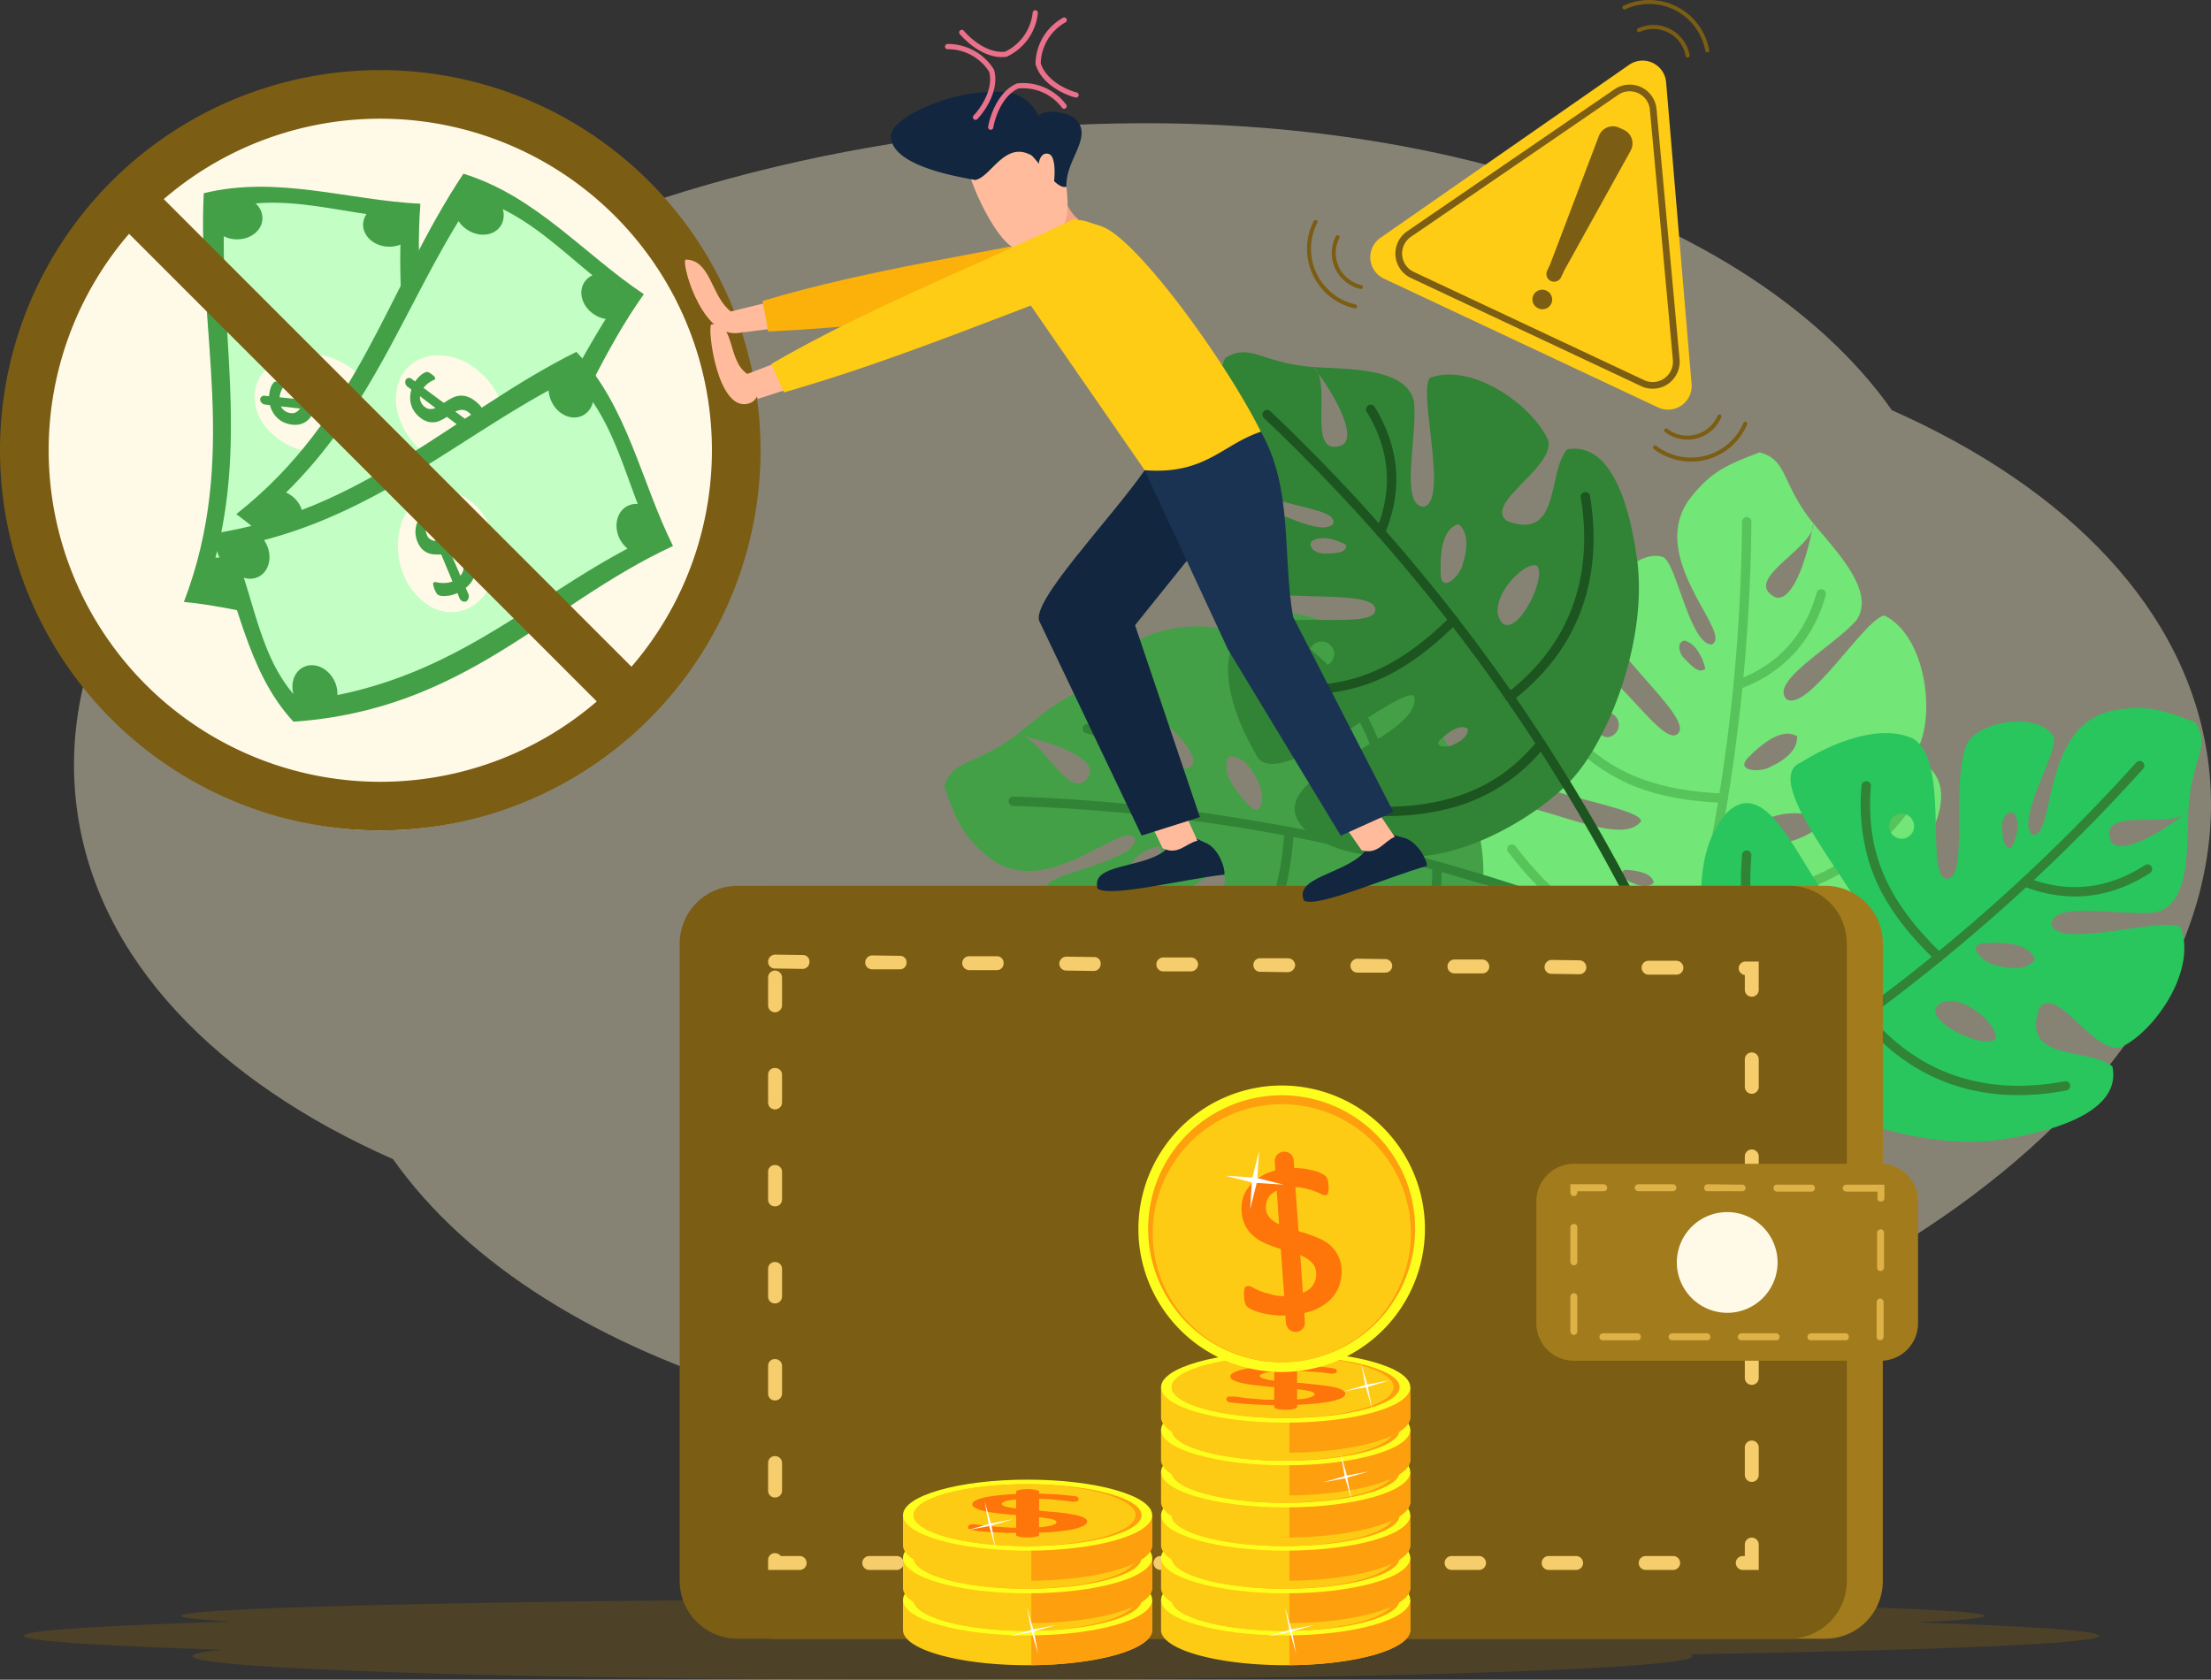 <svg xmlns="http://www.w3.org/2000/svg" width="486.898" height="369.978" viewBox="0 0 486.898 369.978">
  <rect x="0" y="0" width="486.898" height="369.978" fill="#333333" stroke="none"/>
  <g id="Grupo_111335" data-name="Grupo 111335" transform="translate(-111.693 -42.886)">
    <path id="Trazado_171564" data-name="Trazado 171564" d="M493.923,136.327C461.2,89.924,377.441,63.966,284.291,76.08,170.082,90.949,85.009,157.414,94.282,224.519c4.487,32.751,30.691,59.606,69.578,76.783,32.725,46.4,116.482,72.361,209.632,60.247C487.7,346.68,572.774,280.216,563.5,213.174c-4.547-32.815-30.691-59.606-69.578-76.847Z" transform="translate(34.399 -3.086)" fill="#fff4d1" fill-rule="evenodd" opacity="0.413"/>
    <path id="Trazado_171565" data-name="Trazado 171565" d="M581.26,1876.877c.256.169.384.254.384.424,0,2.882-73.9,5.17-165.133,5.17s-165.2-2.288-165.2-5.17c0-.509,2.3-1.017,6.59-1.441-27.511-.848-43.762-1.949-43.762-3.051,0-1.187,17.083-2.288,45.81-3.136-7.23-.424-11.133-.848-11.133-1.271,0-2.119,88.868-3.814,198.53-3.814s198.594,1.7,198.594,3.814c0,.509-5.31,1.017-14.843,1.441,25.272.848,40.115,1.865,40.115,2.966,0,1.7-35.317,3.136-89.956,4.068Z" transform="translate(-97.251 -1469.606)" fill="#7b5d14" fill-rule="evenodd" opacity="0.372"/>
    <g id="Grupo_111281" data-name="Grupo 111281" transform="translate(435.17 142.529)">
      <g id="Grupo_111273" data-name="Grupo 111273" transform="translate(0)">
        <path id="Trazado_171566" data-name="Trazado 171566" d="M1907.418,677.541c12.266.692,36.111-8.625,47.58-23.383,3.548-4.5,15.715-20.071,6.5-26.9-6.871.331-15.787,12.829-20.58.983-.587-6.428,16.146-.119,19.274-5.545,3.227-7.9,1.016-23.908-7.786-28.323-4.282.507-16.841,21.432-21.589,18.417-3.756-3.951,10.227-11.542,15.338-17.294,4.529-6.353-4.494-15.391-9.419-21.443-1.773,9.844-5.109,17.5-8.413,16.267-7.547-3.9,8.835-10.838,8.413-16.267-7.145-8.782-5.512-13.915-11.825-15.623-7.394,2.8-10.745,4.285-15.382,10.209-9.725,13.123,9.869,29.842,4.8,32.107-5-.166-7.92-19.035-10.951-19.338-6.136-1.669-14.417,8.491-12.927,13.863,2.2,7.959,19.421,21.441,16.595,24.957-3.524,4.457-16.6-19.717-26.216-17.915-7.765,2.23-12.842,12.716-15.03,20.274-4.98,9.63,33.37,13.235,32.987,17.117-6.281,8.082-36.767-14.092-37.895,2.126.152,8.763,5.853,15.451,11.8,21.662,9.189,9.541,25.978,13.793,34.731,14.048ZM1891.44,615.7a2.753,2.753,0,0,1-.061,5.479,2.753,2.753,0,0,1,.061-5.479Zm30.825,10.086c-2.815,3.054,3.265,3.158,5.12,1.839,2.581-1.164,6.012-3.5,5.762-6.661-3.082-1.851-7.233,1.1-10.882,4.821Zm1.52,17.406c.1-6.08,12.578-6.368,14.364-3.548.787,2.986-13.286,7.772-14.364,3.548Zm-28.107,7.207c-2.286-.081-.145,2.507,1.062,2.795,1.411.67,3.628,1.267,4.844.027-.316-1.948-3.038-2.636-5.905-2.822Zm12.732-50.506c2.472.651,3.99,3.809,4.536,6.167-1.37,1.341-3.2-.823-4.475-2.084-1.466-1.3-1.848-3.906-.062-4.082Z" transform="translate(-1860.886 -558.43)" fill="#72e676" fill-rule="evenodd"/>
        <g id="Grupo_111272" data-name="Grupo 111272" transform="translate(8.437 14.243)">
          <g id="Grupo_111267" data-name="Grupo 111267" transform="translate(24.902)">
            <path id="Trazado_171567" data-name="Trazado 171567" d="M2033.422,774.16a1.021,1.021,0,0,1,.026-.655c17.574-46.069,26.323-91.983,26.745-140.364a1.027,1.027,0,0,1,2.054.018,401.141,401.141,0,0,1-7.843,75.634,413.878,413.878,0,0,1-19.037,65.445,1.027,1.027,0,0,1-1.945-.077Z" transform="translate(-2033.38 -632.123)" fill="#57c45b"/>
          </g>
          <g id="Grupo_111268" data-name="Grupo 111268" transform="translate(49.811 15.897)">
            <path id="Trazado_171568" data-name="Trazado 171568" d="M2162.3,735.673a1.027,1.027,0,0,1,.631-1.253c9.09-3.34,15.032-9.832,17.661-19.3a1.027,1.027,0,1,1,1.979.55,31.1,31.1,0,0,1-6.531,12.4,30.086,30.086,0,0,1-12.4,8.278,1.027,1.027,0,0,1-1.318-.61C2162.309,735.717,2162.3,735.695,2162.3,735.673Z" transform="translate(-2162.254 -714.372)" fill="#57c45b"/>
          </g>
          <g id="Grupo_111269" data-name="Grupo 111269" transform="translate(42.634 63.599)">
            <path id="Trazado_171569" data-name="Trazado 171569" d="M2125.163,980.355a1.028,1.028,0,0,1,1.158-1.3c16.855,2.868,31.6-3.176,42.648-17.479a1.027,1.027,0,0,1,1.626,1.256c-11.539,14.941-26.968,21.251-44.619,18.248A1.028,1.028,0,0,1,2125.163,980.355Z" transform="translate(-2125.121 -961.175)" fill="#57c45b"/>
          </g>
          <g id="Grupo_111270" data-name="Grupo 111270" transform="translate(9.598 43.251)">
            <path id="Trazado_171570" data-name="Trazado 171570" d="M1954.237,857.216a1.027,1.027,0,0,1,1.806-.908c8.671,11.513,19.151,16.506,36.171,17.234a1.027,1.027,0,0,1-.088,2.052c-8.532-.365-15.157-1.7-20.846-4.209a42.3,42.3,0,0,1-16.878-13.842A1.024,1.024,0,0,1,1954.237,857.216Z" transform="translate(-1954.196 -855.899)" fill="#57c45b"/>
          </g>
          <g id="Grupo_111271" data-name="Grupo 111271" transform="translate(0 72.112)">
            <path id="Trazado_171571" data-name="Trazado 171571" d="M1904.581,1006.541a1.027,1.027,0,0,1,1.8-.914c15.051,19.666,28.705,21.594,38.919,21.076a1.027,1.027,0,0,1,.1,2.052c-10.716.543-25.021-1.453-40.654-21.879A1.02,1.02,0,0,1,1904.581,1006.541Z" transform="translate(-1904.539 -1005.224)" fill="#57c45b"/>
          </g>
        </g>
      </g>
      <g id="Grupo_111280" data-name="Grupo 111280" transform="translate(33.286 56.321)">
        <path id="Trazado_171572" data-name="Trazado 171572" d="M2142.028,930.527c8.707,8.653,32.733,17.5,51.113,14.043,5.623-1.011,25.068-4.6,22.7-15.821-5.367-4.3-20.331-.856-16.063-12.9,3.819-5.206,12.154,10.617,18.113,8.624,7.641-3.775,16.608-17.226,12.947-26.353-3.54-2.47-26.812,4.858-28.384-.544-.186-5.443,15.308-1.84,22.959-2.768,7.592-1.757,6.839-14.5,7.171-22.3-7.85,6.19-15.437,9.711-17.09,6.593-3.068-7.923,13.81-2.245,17.09-6.593.479-11.3,5.092-14.058,1.514-19.532-7.413-2.819-10.884-3.931-18.294-2.558-15.994,3.384-12.406,28.879-17.694,27.218-3.64-3.433,6.687-19.51,4.612-21.749-3.473-5.3-16.407-3.206-18.863,1.82-3.629,7.412.33,28.918-4.135,29.68-5.572,1,.669-25.773-7.742-30.8-7.294-3.479-18.036,1.006-24.687,5.207-10.118,3.916,16.215,32.038,13.336,34.687-10.052,1.892-18.167-34.92-29.779-23.522-5.689,6.658-5.862,15.442-5.524,24.022.552,13.242,10.3,27.547,16.7,33.551Zm29.039-56.887a2.753,2.753,0,1,1-3.68.366,2.632,2.632,0,0,1,3.68-.366Zm16.37,28c-4.128.406.358,4.528,2.616,4.764,2.711.838,6.822,1.375,8.726-1.153-1.067-3.437-6.121-3.99-11.341-3.612Zm-10.4,14.02c4.11-4.464,13.648,3.577,13.112,6.879-1.393,2.763-15.092-2.986-13.112-6.879Zm-25.813-13.234c-1.658-1.571-1.777,1.773-1.071,2.8.625,1.434,1.885,3.343,3.619,3.237,1.053-1.671-.528-3.982-2.548-6.035Zm43.025-29.36c1.42,2.138.458,5.492-.7,7.616-1.9.1-1.856-2.745-1.972-4.513-.221-1.939,1.208-4.143,2.672-3.1Z" transform="translate(-2107.421 -849.827)" fill="#28c65d" fill-rule="evenodd"/>
        <g id="Grupo_111279" data-name="Grupo 111279" transform="translate(0 11.662)">
          <g id="Grupo_111274" data-name="Grupo 111274">
            <path id="Trazado_171573" data-name="Trazado 171573" d="M2033.145,999.03a1.028,1.028,0,0,1,.51-1.2c43.706-22.837,80.706-51.4,113.115-87.327a1.027,1.027,0,0,1,1.525,1.376,401.542,401.542,0,0,1-56.037,51.4,414.367,414.367,0,0,1-57.651,36.366,1.028,1.028,0,0,1-1.462-.621Z" transform="translate(-2033.103 -910.166)" fill="#318335"/>
          </g>
          <g id="Grupo_111275" data-name="Grupo 111275" transform="translate(88.152 22.772)">
            <path id="Trazado_171574" data-name="Trazado 171574" d="M2489.236,1032.127a1.027,1.027,0,0,1,1.359-1.246c9.025,3.525,17.785,2.605,26.038-2.733a1.027,1.027,0,1,1,1.116,1.725c-8.838,5.717-18.226,6.7-27.9,2.921A1.026,1.026,0,0,1,2489.236,1032.127Z" transform="translate(-2489.195 -1027.984)" fill="#318335"/>
          </g>
          <g id="Grupo_111276" data-name="Grupo 111276" transform="translate(52.568 54.939)">
            <path id="Trazado_171575" data-name="Trazado 171575" d="M2305.126,1195.729a1.027,1.027,0,0,1,1.786-.934c10.722,13.328,25.769,18.591,43.513,15.218a1.027,1.027,0,1,1,.384,2.018c-18.537,3.523-34.27-1.992-45.5-15.949A1.025,1.025,0,0,1,2305.126,1195.729Z" transform="translate(-2305.085 -1194.412)" fill="#318335"/>
          </g>
          <g id="Grupo_111277" data-name="Grupo 111277" transform="translate(53.016 4.449)">
            <path id="Trazado_171576" data-name="Trazado 171576" d="M2309.065,950.441a44.557,44.557,0,0,1-1.485-16.313,1.027,1.027,0,0,1,2.048.164c-1.148,14.367,3.384,25.052,15.642,36.884a1.027,1.027,0,0,1-1.427,1.478c-6.144-5.93-10.215-11.322-12.812-16.97A38.678,38.678,0,0,1,2309.065,950.441Z" transform="translate(-2307.405 -933.183)" fill="#318335"/>
          </g>
          <g id="Grupo_111278" data-name="Grupo 111278" transform="translate(26.626 19.7)">
            <path id="Trazado_171577" data-name="Trazado 171577" d="M2173.027,1035.964c-1.763-5.991-2.61-13.455-1.925-22.919a1.027,1.027,0,1,1,2.049.148c-1.787,24.687,7.164,35.18,15.161,41.564a1.027,1.027,0,0,1-1.282,1.605A39.159,39.159,0,0,1,2173.027,1035.964Z" transform="translate(-2170.864 -1012.092)" fill="#318335"/>
          </g>
        </g>
      </g>
    </g>
    <g id="Grupo_111296" data-name="Grupo 111296" transform="translate(319.64 120.472)">
      <g id="Grupo_111288" data-name="Grupo 111288" transform="translate(0 57.61)">
        <path id="Trazado_171578" data-name="Trazado 171578" d="M1381.782,800.909c1-12.244-7.715-36.316-22.18-48.153-4.41-3.66-19.67-16.215-26.729-7.171.158,6.877,12.428,16.1.465,20.6-6.441.425.287-16.144-5.059-19.407-7.817-3.425-23.875-1.617-28.51,7.071.4,4.294,21,17.374,17.869,22.046-4.044,3.655-11.281-10.514-16.9-15.767-6.237-4.687-15.5,4.105-21.673,8.877,9.8,2.02,17.367,5.547,16.05,8.82-4.09,7.447-10.613-9.1-16.05-8.82-8.959,6.922-14.049,5.16-15.916,11.429,2.615,7.462,4.013,10.85,9.819,15.634,12.874,10.052,30.081-9.116,32.218-3.99-.291,4.989-19.228,7.439-19.607,10.461-1.823,6.092,8.126,14.625,13.534,13.272,8.011-1.995,21.923-18.876,25.367-15.962,4.367,3.635-20.128,16.1-18.568,25.758,2.035,7.818,12.389,13.158,19.89,15.535,9.5,5.22,14.069-33.027,17.941-32.546,7.922,6.483-15.012,36.4,1.173,37.937,8.764.068,15.593-5.463,21.952-11.252,9.769-8.946,14.441-25.622,14.916-34.367Zm-62.222,14.419a2.753,2.753,0,0,1,5.476.2,2.753,2.753,0,0,1-5.476-.2Zm10.857-30.562c2.982,2.891,3.239-3.184,1.968-5.072-1.1-2.609-3.346-6.1-6.514-5.928-1.928,3.035.917,7.259,4.546,11Zm17.439-1.082c-6.076-.257-6.05-12.734-3.186-14.449,3-.712,7.436,13.478,3.186,14.449Zm6.5,28.279c-.138,2.283,2.5.208,2.821-.991.7-1.394,1.358-3.595.149-4.842-1.955.267-2.712,2.97-2.969,5.833Zm-50.17-14c.713-2.455,3.907-3.893,6.279-4.38,1.306,1.4-.9,3.181-2.2,4.421-1.333,1.434-3.951,1.75-4.082-.041Z" transform="translate(-1263.148 -742.375)" fill="#43a047" fill-rule="evenodd"/>
        <g id="Grupo_111287" data-name="Grupo 111287" transform="translate(14.167 7.312)">
          <g id="Grupo_111282" data-name="Grupo 111282" transform="translate(0 32.942)">
            <path id="Trazado_171579" data-name="Trazado 171579" d="M1477.74,983.005a1.021,1.021,0,0,1-.654-.042c-45.613-18.727-91.292-28.626-139.647-30.265a1.027,1.027,0,1,1,.07-2.053,401.136,401.136,0,0,1,75.413,9.741,413.924,413.924,0,0,1,64.945,20.676,1.027,1.027,0,0,1-.126,1.943Z" transform="translate(-1336.446 -950.645)" fill="#318335"/>
          </g>
          <g id="Grupo_111283" data-name="Grupo 111283" transform="translate(16.304 16.955)">
            <path id="Trazado_171580" data-name="Trazado 171580" d="M1441.611,888.74a1.028,1.028,0,0,1-1.237-.663c-3.11-9.171-9.45-15.275-18.846-18.141a1.027,1.027,0,1,1,.6-1.965,31.1,31.1,0,0,1,12.228,6.841,30.088,30.088,0,0,1,7.964,12.6,1.027,1.027,0,0,1-.643,1.3Z" transform="translate(-1420.801 -867.927)" fill="#318335"/>
          </g>
          <g id="Grupo_111284" data-name="Grupo 111284" transform="translate(64.447)">
            <path id="Trazado_171581" data-name="Trazado 171581" d="M1687.941,826.293a1.028,1.028,0,0,1-1.272-1.19c3.29-16.778-2.381-31.672-16.4-43.074a1.027,1.027,0,1,1,1.3-1.594c14.646,11.911,20.567,27.493,17.121,45.063A1.028,1.028,0,0,1,1687.941,826.293Z" transform="translate(-1669.888 -780.205)" fill="#318335"/>
          </g>
          <g id="Grupo_111285" data-name="Grupo 111285" transform="translate(42.179 39.641)">
            <path id="Trazado_171582" data-name="Trazado 171582" d="M1555.967,1023.816a1.027,1.027,0,0,1-.863-1.828c11.727-8.379,16.982-18.73,18.138-35.727a1.027,1.027,0,0,1,2.05.139c-.58,8.521-2.083,15.109-4.731,20.734a42.3,42.3,0,0,1-14.262,16.524A1.028,1.028,0,0,1,1555.967,1023.816Z" transform="translate(-1554.675 -985.303)" fill="#318335"/>
          </g>
          <g id="Grupo_111286" data-name="Grupo 111286" transform="translate(70.79 47.219)">
            <path id="Trazado_171583" data-name="Trazado 171583" d="M1704,1065.767a1.027,1.027,0,0,1-.869-1.823c20.038-14.552,22.308-28.153,22.047-38.377a1.027,1.027,0,0,1,2.054-.052c.274,10.726-2.081,24.977-22.894,40.091A1.024,1.024,0,0,1,1704,1065.767Z" transform="translate(-1702.704 -1024.513)" fill="#318335"/>
          </g>
        </g>
      </g>
      <g id="Grupo_111295" data-name="Grupo 111295" transform="translate(58.389)">
        <path id="Trazado_171584" data-name="Trazado 171584" d="M1643.933,539.549c8.869-8.487,18.321-32.283,15.323-50.744-.87-5.646-3.971-25.175-15.245-23.093-4.438,5.257-1.366,20.3-13.3,15.733-5.108-3.948,10.919-11.883,9.077-17.89-3.582-7.733-16.8-17.035-26.02-13.6-2.558,3.477,4.183,26.926-1.258,28.362-5.446.049-1.454-15.35-2.19-23.022-1.565-7.633-14.321-7.2-22.113-7.729,5.991,8,9.32,15.676,6.162,17.25-8,2.867-1.9-13.862-6.162-17.25-11.286-.763-13.925-5.444-19.487-2-3,7.339-4.2,10.782-3.017,18.224,2.981,16.074,28.558,13.127,26.764,18.372-3.524,3.552-19.335-7.175-21.626-5.157-5.388,3.339-3.617,16.321,1.345,18.9,7.318,3.814,28.917.4,29.567,4.879.856,5.6-25.749-1.317-30.984,6.966-3.662,7.2.553,18.055,4.585,24.81,3.661,10.214,32.435-15.405,35.011-12.46,1.639,10.1-35.366,17.284-24.263,29.178,6.512,5.855,15.29,6.248,23.875,6.126,13.251-.218,27.8-9.6,33.96-15.849Zm-56.14-30.459a2.753,2.753,0,1,1,.274,3.688,2.632,2.632,0,0,1-.274-3.688Zm28.405-15.661c.3,4.137,4.536-.244,4.829-2.5.906-2.689,1.546-6.785-.933-8.752-3.463.98-4.143,6.019-3.9,11.247Zm13.754,10.748c-4.36-4.221,3.918-13.554,7.206-12.935,2.728,1.462-3.365,15.012-7.206,12.935Zm-13.879,25.472c-1.613,1.618,1.728,1.82,2.77,1.141,1.449-.588,3.39-1.8,3.327-3.537-1.644-1.095-3.994.428-6.1,2.4ZM1587.8,485.9c2.173-1.366,5.5-.32,7.6.891.052,1.9-2.791,1.787-4.561,1.858-1.944.173-4.112-1.311-3.035-2.749Z" transform="translate(-1565.246 -444.308)" fill="#318335" fill-rule="evenodd"/>
        <g id="Grupo_111294" data-name="Grupo 111294" transform="translate(11.676 11.559)">
          <g id="Grupo_111289" data-name="Grupo 111289" transform="translate(0 1.147)">
            <path id="Trazado_171585" data-name="Trazado 171585" d="M1711.617,627.636a1.028,1.028,0,0,1-1.186-.54c-21.731-44.266-49.357-81.973-84.456-115.274a1.027,1.027,0,0,1,1.414-1.49,401.572,401.572,0,0,1,49.98,57.312,414.4,414.4,0,0,1,34.906,58.547,1.028,1.028,0,0,1-.658,1.445Z" transform="translate(-1625.655 -510.05)" fill="#1c551f"/>
          </g>
          <g id="Grupo_111290" data-name="Grupo 111290" transform="translate(22.808)">
            <path id="Trazado_171586" data-name="Trazado 171586" d="M1747.1,533.166a1.027,1.027,0,0,1-1.211-1.39c3.75-8.934,3.051-17.714-2.077-26.1a1.027,1.027,0,1,1,1.752-1.072c5.493,8.979,6.239,18.388,2.219,27.965A1.025,1.025,0,0,1,1747.1,533.166Z" transform="translate(-1743.659 -504.115)" fill="#1c551f"/>
          </g>
          <g id="Grupo_111291" data-name="Grupo 111291" transform="translate(53.392 19.243)">
            <path id="Trazado_171587" data-name="Trazado 171587" d="M1903.193,649.795a1.027,1.027,0,0,1-.889-1.809c13.594-10.383,19.233-25.293,16.307-43.117a1.027,1.027,0,1,1,2.027-.333c3.057,18.62-2.852,34.209-17.087,45.082A1.023,1.023,0,0,1,1903.193,649.795Z" transform="translate(-1901.9 -603.675)" fill="#1c551f"/>
          </g>
          <g id="Grupo_111292" data-name="Grupo 111292" transform="translate(2.934 46.454)">
            <path id="Trazado_171588" data-name="Trazado 171588" d="M1658.1,760.435a44.567,44.567,0,0,1-16.345,1.074,1.027,1.027,0,0,1,.215-2.043c14.333,1.509,25.13-2.753,37.266-14.71a1.027,1.027,0,1,1,1.442,1.463c-6.083,5.993-11.575,9.927-17.286,12.381A38.7,38.7,0,0,1,1658.1,760.435Z" transform="translate(-1640.834 -744.461)" fill="#1c551f"/>
          </g>
          <g id="Grupo_111293" data-name="Grupo 111293" transform="translate(17.519 73.683)">
            <path id="Trazado_171589" data-name="Trazado 171589" d="M1740.182,900.517c-6.033,1.612-13.516,2.271-22.96,1.349a1.027,1.027,0,1,1,.2-2.045c24.634,2.407,35.349-6.277,41.931-14.112a1.027,1.027,0,0,1,1.573,1.321A39.157,39.157,0,0,1,1740.182,900.517Z" transform="translate(-1716.295 -885.344)" fill="#1c551f"/>
          </g>
        </g>
      </g>
    </g>
    <g id="Grupo_111303" data-name="Grupo 111303" transform="translate(111.693 58.321)">
      <g id="Grupo_111301" data-name="Grupo 111301" transform="translate(3.777 7.555)">
        <circle id="Elipse_5882" data-name="Elipse 5882" cx="79.965" cy="79.965" r="79.965" fill="#fffae8"/>
        <g id="Grupo_111300" data-name="Grupo 111300" transform="translate(36.716 15.272)">
          <g id="Grupo_111297" data-name="Grupo 111297" transform="translate(0 2.869)">
            <path id="Trazado_171590" data-name="Trazado 171590" d="M441.819,351.259c-14.912,3.648-30.054-2.739-45.064-4.115,12.264-31.984,2.909-60,4.375-90.021,16.151-3.987,31.8,1.549,47.707,2.311-2.351,30.613,9.238,57.4-7.018,91.826Z" transform="translate(-396.755 -255.692)" fill="#43a047" fill-rule="evenodd"/>
            <path id="Trazado_171591" data-name="Trazado 171591" d="M465.478,363.008c-9.205,1.871-18.443-1.106-27.691-2.974a4.167,4.167,0,0,0,1.426-2.919c.126-2.637-2.308-4.866-5.459-5.022a4.3,4.3,0,0,0-1.036.023c6.512-24.868,1.657-47.3,1.841-70.827a6.2,6.2,0,0,0,2.585.687c3.15.156,5.8-1.852,5.924-4.488a4.334,4.334,0,0,0-1.509-3.416c8.232-.706,16.312,1.154,24.441,2.333a4.211,4.211,0,0,0-.761,2.17c-.114,2.613,2.308,4.866,5.459,5.022a6.492,6.492,0,0,0,2.76-.462c-.559,23.7,5.365,45.34-3.044,71.534a6.633,6.633,0,0,0-3.13-.967c-3.126-.145-5.775,1.863-5.889,4.475a5.01,5.01,0,0,0,4.082,4.83Z" transform="translate(-425.768 -270.394)" fill="#c3ffc5" fill-rule="evenodd"/>
            <path id="Trazado_171592" data-name="Trazado 171592" d="M477.24,455.975a8.714,8.714,0,0,1,3.166-7.159,13.019,13.019,0,0,1,9.114-2.821,16.618,16.618,0,0,1,10.133,4.09,11.091,11.091,0,0,1,4.083,8.726,8.923,8.923,0,0,1-4.59,7.327,14.226,14.226,0,0,1-9.5,1.559,16.412,16.412,0,0,1-8.672-4.211,11.3,11.3,0,0,1-3.732-7.511Z" transform="translate(-461.675 -409.2)" fill="#fffae8" fill-rule="evenodd"/>
            <path id="Trazado_171593" data-name="Trazado 171593" d="M498.882,477.623a6.717,6.717,0,0,1,2.571.652,5.706,5.706,0,0,1,1.908,1.461,6.256,6.256,0,0,1,1.143,2.106c.081.271.15.567.22.862.418.045.837.091,1.267.112a1.4,1.4,0,0,1,1.364,1.241h0a1.2,1.2,0,0,1-1.446.918c-.359-.048-.729-.071-1.112-.129a5.8,5.8,0,0,1-.178,1.09,6.651,6.651,0,0,1-.421,1.3,6.006,6.006,0,0,1-.541.924,2.161,2.161,0,0,1-.471.516,1.173,1.173,0,0,1-.589.2,4.767,4.767,0,0,1-1-.05,3.694,3.694,0,0,1-.648-.121,3.408,3.408,0,0,1-.434-.14.667.667,0,0,1-.22-.159.359.359,0,0,1-.067-.236c0-.119.1-.277.281-.486a6.94,6.94,0,0,0,.6-.807,5.266,5.266,0,0,0,.628-1.177,3.768,3.768,0,0,0,.295-1.154c-2.165-.261-4.317-.486-6.4-.737l-.066.145a13.012,13.012,0,0,1-.731,1.276,4.076,4.076,0,0,1-1.013,1.059,3.962,3.962,0,0,1-1.372.63,4.954,4.954,0,0,1-1.88.075,6.673,6.673,0,0,1-1.853-.557,5.273,5.273,0,0,1-1.541-1.175,5.539,5.539,0,0,1-1.083-1.727,4.513,4.513,0,0,1-.266-.825c-.335-.036-.694-.084-1.029-.12a1.251,1.251,0,0,1-1.144-1.081h0a.887.887,0,0,1,1.067-.858,8.022,8.022,0,0,0,.9.089,6.017,6.017,0,0,1,.073-.67,5.556,5.556,0,0,1,.239-1.033,3.107,3.107,0,0,1,.331-.785,2.3,2.3,0,0,1,.33-.464.6.6,0,0,1,.243-.211.544.544,0,0,1,.236-.067,3.775,3.775,0,0,1,.822,0,2.679,2.679,0,0,1,.526.066,1.18,1.18,0,0,1,.385.118.437.437,0,0,1,.22.159.218.218,0,0,1,.066.176.709.709,0,0,1-.2.436q-.17.274-.405.693a4.987,4.987,0,0,0-.4.99,3.437,3.437,0,0,0-.15.839c1.793.178,3.634.378,5.535.576l.211-.46a10.268,10.268,0,0,1,.74-1.359,4.167,4.167,0,0,1,2.412-1.94,5.411,5.411,0,0,1,2.043-.176Zm2.937,4.774a5.909,5.909,0,0,0-.443-.759,2.836,2.836,0,0,0-.932-.779,3.616,3.616,0,0,0-1.31-.337,2.123,2.123,0,0,0-1.292.2,2.728,2.728,0,0,0-.95.795c-.08.11-.17.244-.25.354,1.674.182,3.407.362,5.176.528Zm-13.573.6a2.1,2.1,0,0,0,.4.594,2.27,2.27,0,0,0,.758.582,2.586,2.586,0,0,0,.951.29,1.992,1.992,0,0,0,1.2-.183,2.627,2.627,0,0,0,.844-.755.1.1,0,0,0,.058-.062c-1.423-.154-2.835-.333-4.209-.466Z" transform="translate(-466.86 -434.607)" fill="#43a047" fill-rule="evenodd"/>
          </g>
          <g id="Grupo_111298" data-name="Grupo 111298" transform="translate(11.535)">
            <path id="Trazado_171594" data-name="Trazado 171594" d="M492.957,342.532C478.282,338,468.6,324.745,456.436,315.827c26.938-21.125,33.34-49.969,50.021-74.977,15.915,4.9,26.484,17.68,39.732,26.537-17.752,25.045-21.565,53.991-53.232,75.145Z" transform="translate(-456.436 -240.85)" fill="#43a047" fill-rule="evenodd"/>
            <path id="Trazado_171595" data-name="Trazado 171595" d="M535.682,369.832c-8.85-3.121-15.279-10.433-22.247-16.762a4.41,4.41,0,0,0,2.727-1.8c1.475-2.194.533-5.379-2.074-7.1a6.819,6.819,0,0,0-.911-.505c18.359-18,25.739-39.717,37.989-59.787a6.426,6.426,0,0,0,1.886,1.89c2.6,1.747,5.9,1.386,7.371-.808a4.365,4.365,0,0,0,.47-3.709c7.414,3.634,13.385,9.389,19.767,14.57A4.3,4.3,0,0,0,578.9,297.3c-1.475,2.194-.533,5.379,2.074,7.1a6.516,6.516,0,0,0,2.6,1.044c-7.017,11.12-18.733,34.177-18.733,34.177s-11.455,17.524-20.651,25.585a6.448,6.448,0,0,0-2.178-2.4c-2.6-1.747-5.9-1.386-7.371.808a5,5,0,0,0,1.044,6.219Z" transform="translate(-502.21 -273.444)" fill="#c3ffc5" fill-rule="evenodd"/>
            <path id="Trazado_171596" data-name="Trazado 171596" d="M639.534,452.454a8.846,8.846,0,0,1,6.4-4.5,12.99,12.99,0,0,1,9.262,2.285,16.708,16.708,0,0,1,6.608,8.712,11.234,11.234,0,0,1-1,9.588,8.917,8.917,0,0,1-7.707,3.905,14.288,14.288,0,0,1-8.947-3.546,16.416,16.416,0,0,1-5.263-8.067,11.34,11.34,0,0,1,.647-8.373Z" transform="translate(-603.221 -407.806)" fill="#fffae8" fill-rule="evenodd"/>
            <path id="Trazado_171597" data-name="Trazado 171597" d="M664.075,472.964a7.256,7.256,0,0,1,1.862,1.879,5.7,5.7,0,0,1,.776,4.632,4.668,4.668,0,0,1-.269.843c.354.25.708.5,1.026.764a1.377,1.377,0,0,1,.547,1.745h0a1.171,1.171,0,0,1-1.714.034c-.281-.217-.587-.445-.868-.662a8.665,8.665,0,0,1-1.764,1.739,4.734,4.734,0,0,1-.936.508,1.683,1.683,0,0,1-.684.214,1.189,1.189,0,0,1-.588-.123c-.231-.135-.5-.317-.853-.567a5.308,5.308,0,0,1-.468-.449,2.414,2.414,0,0,1-.321-.323.805.805,0,0,1-.1-.282.3.3,0,0,1,.065-.2c.055-.121.243-.211.514-.291.247-.092.565-.21.929-.365a6.76,6.76,0,0,0,1.144-.706,4.248,4.248,0,0,0,.853-.839c-1.76-1.335-3.448-2.636-5.147-3.913-.046.037-.082.05-.128.088a9.89,9.89,0,0,1-1.3.723,3.858,3.858,0,0,1-2.887.228,4.825,4.825,0,0,1-1.652-.933,5.391,5.391,0,0,1-1.287-1.41,5.164,5.164,0,0,1-.728-1.8,5.871,5.871,0,0,1-.033-2.036,7.978,7.978,0,0,1,.186-.852c-.281-.217-.539-.423-.831-.615a1.286,1.286,0,0,1-.409-1.535h0a.857.857,0,0,1,1.34-.176c.244.17.477.365.721.536a6.052,6.052,0,0,1,.423-.538,5.007,5.007,0,0,1,.736-.775,4.346,4.346,0,0,1,.663-.487,2.378,2.378,0,0,1,.552-.245.693.693,0,0,1,.32-.059.743.743,0,0,1,.229.076l.291.133c.11.08.268.181.427.283.147.126.305.228.428.343a2.148,2.148,0,0,1,.248.29.492.492,0,0,1,.116.258.234.234,0,0,1-.053.181.653.653,0,0,1-.384.263q-.281.135-.7.381a5.348,5.348,0,0,0-.859.66,3.354,3.354,0,0,0-.562.65c1.442,1.071,2.921,2.189,4.46,3.3.128-.088.256-.175.42-.276a13.2,13.2,0,0,1,1.32-.771,4.716,4.716,0,0,1,1.46-.5,4.325,4.325,0,0,1,1.635.076,5.4,5.4,0,0,1,1.841.9Zm.034,5.61a3.83,3.83,0,0,0,.029-.894,2.794,2.794,0,0,0-.4-1.119,3.9,3.9,0,0,0-.951-.992,2.211,2.211,0,0,0-1.243-.482,3.031,3.031,0,0,0-1.2.183,3.994,3.994,0,0,0-.41.193c1.356,1,2.75,2.052,4.167,3.112Zm-11.93-6.5a2.208,2.208,0,0,0,.013.738,2.74,2.74,0,0,0,.352.893,2.707,2.707,0,0,0,.667.716,1.884,1.884,0,0,0,1.135.462,2.436,2.436,0,0,0,1.113-.192l.106-.039c-1.16-.854-2.286-1.722-3.387-2.578Z" transform="translate(-611.692 -423.056)" fill="#43a047" fill-rule="evenodd"/>
          </g>
          <g id="Grupo_111299" data-name="Grupo 111299" transform="translate(5.739 39.237)">
            <path id="Trazado_171598" data-name="Trazado 171598" d="M444.841,525.325c-10.458-11.239-12.259-27.559-18.394-41.326,33.894-4.931,53.8-26.76,80.7-40.141,11.358,12.15,14.173,28.5,21.278,42.766-27.883,12.9-45.6,36.086-83.589,38.7Z" transform="translate(-426.447 -443.858)" fill="#43a047" fill-rule="evenodd"/>
            <path id="Trazado_171599" data-name="Trazado 171599" d="M475.962,554.7c-6.1-7.133-8.031-16.658-10.919-25.627a4.207,4.207,0,0,0,3.222-.192c2.355-1.176,3.128-4.394,1.747-7.2a4.413,4.413,0,0,0-.53-.888c24.858-6.5,42.086-21.648,62.684-32.969a6.869,6.869,0,0,0,.694,2.574c1.405,2.812,4.428,4.139,6.783,2.964a4.319,4.319,0,0,0,2.271-2.971c4.626,6.837,6.944,14.812,9.883,22.457a4.033,4.033,0,0,0-2.249.433c-2.344,1.151-3.128,4.394-1.747,7.2a6.711,6.711,0,0,0,1.753,2.181c-20.938,11.106-36.956,26.812-63.911,32.26a6.29,6.29,0,0,0-.679-3.182c-1.405-2.812-4.428-4.139-6.783-2.964-2,.985-2.874,3.456-2.219,5.924Z" transform="translate(-457.583 -479.328)" fill="#c3ffc5" fill-rule="evenodd"/>
            <path id="Trazado_171600" data-name="Trazado 171600" d="M645.808,603.409a8.792,8.792,0,0,1,7.8-.728,13,13,0,0,1,6.881,6.582,16.58,16.58,0,0,1,1.39,10.83,11.154,11.154,0,0,1-5.621,7.85,9.008,9.008,0,0,1-8.64-.447,14.434,14.434,0,0,1-6.008-7.529,16.439,16.439,0,0,1-.528-9.644,11.288,11.288,0,0,1,4.723-6.914Z" transform="translate(-599.207 -571.511)" fill="#fffae8" fill-rule="evenodd"/>
            <path id="Trazado_171601" data-name="Trazado 171601" d="M673.271,625.688a7.481,7.481,0,0,1,.67,2.562,5.643,5.643,0,0,1-.349,2.359,5.547,5.547,0,0,1-1.254,2.032,7.628,7.628,0,0,1-.659.606c.168.4.336.8.516,1.174a1.423,1.423,0,0,1-.416,1.8h0a1.2,1.2,0,0,1-1.5-.807c-.155-.364-.3-.693-.429-1.046a7.548,7.548,0,0,1-1.059.393,5.631,5.631,0,0,1-1.338.236,5.071,5.071,0,0,1-1.06.012,3.036,3.036,0,0,1-.685-.168,1.074,1.074,0,0,1-.455-.414,5.883,5.883,0,0,1-.46-.914,5.564,5.564,0,0,1-.187-.613,1.4,1.4,0,0,1-.087-.45.431.431,0,0,1,.014-.286.3.3,0,0,1,.161-.16.823.823,0,0,1,.584,0,7.343,7.343,0,0,0,.993.133,6.155,6.155,0,0,0,1.333-.033,3.953,3.953,0,0,0,1.158-.289c-.855-2.032-1.672-4.018-2.488-5.944l-.178.006a11.867,11.867,0,0,1-1.454-.022,4.427,4.427,0,0,1-1.418-.357,4.358,4.358,0,0,1-1.233-.888,5.653,5.653,0,0,1-.984-1.623,6.654,6.654,0,0,1-.4-1.881,5.644,5.644,0,0,1,.258-1.9,6.045,6.045,0,0,1,1-1.8,5.935,5.935,0,0,1,.586-.639c-.142-.329-.271-.622-.413-.951a1.29,1.29,0,0,1,.388-1.55h0a.922.922,0,0,1,1.281.529,7.213,7.213,0,0,0,.35.834,4.1,4.1,0,0,1,.622-.271,4.64,4.64,0,0,1,1.015-.3,6.1,6.1,0,0,1,.842-.112c.251.027.454.032.586.064a1.525,1.525,0,0,1,.3.109.946.946,0,0,1,.173.2c.062.057.1.163.175.256a3.471,3.471,0,0,1,.23.457c.09.188.155.364.208.505a1.248,1.248,0,0,1,.084.39.423.423,0,0,1-.164.423.9.9,0,0,1-.476.016c-.227-.016-.489-.019-.811-.02a6.012,6.012,0,0,0-1.056.131,3.328,3.328,0,0,0-.812.3c.711,1.644,1.447,3.358,2.209,5.084.178-.006.333-.023.511-.029.511-.029,1.011-.034,1.536-.028a4.863,4.863,0,0,1,1.5.307,3.861,3.861,0,0,1,1.387.871,5.739,5.739,0,0,1,1.154,1.7Zm-2.766,4.882a3.294,3.294,0,0,0,.463-.754,2.631,2.631,0,0,0,.222-1.187,3.849,3.849,0,0,0-.331-1.323,2.316,2.316,0,0,0-.821-1.021,3.213,3.213,0,0,0-1.147-.438c-.143-.007-.3-.049-.443-.056.684,1.573,1.369,3.147,2.055,4.779Zm-7.12-11.554a2.187,2.187,0,0,0-.348.631,3.74,3.74,0,0,0-.146.958,2.8,2.8,0,0,0,.235.957,1.745,1.745,0,0,0,.735.952,2.814,2.814,0,0,0,1.074.4c.024.011.06,0,.084.009q-.8-1.992-1.633-3.912Z" transform="translate(-615.347 -581.246)" fill="#43a047" fill-rule="evenodd"/>
          </g>
        </g>
      </g>
      <g id="Grupo_111302" data-name="Grupo 111302" transform="translate(0)">
        <path id="Trazado_171602" data-name="Trazado 171602" d="M270.991,122.744a83.742,83.742,0,1,1-83.742,83.742,83.742,83.742,0,0,1,83.742-83.742ZM215.67,158.807l103,103a73.033,73.033,0,0,1-103-103Zm110.642,95.359-103-103a73.032,73.032,0,0,1,103,103Z" transform="translate(-187.249 -122.744)" fill="#7b5d14" fill-rule="evenodd"/>
      </g>
    </g>
    <g id="Grupo_111304" data-name="Grupo 111304" transform="translate(261.368 237.995)">
      <path id="Trazado_171603" data-name="Trazado 171603" d="M1015.425,1052.362H1247.1a12.682,12.682,0,0,1,12.625,12.715v140.411A12.682,12.682,0,0,1,1247.1,1218.2H1015.425a12.759,12.759,0,0,1-12.715-12.716V1065.077a12.758,12.758,0,0,1,12.715-12.715Z" transform="translate(-994.774 -1052.362)" fill="#a27b1c" fill-rule="evenodd"/>
      <path id="Trazado_171604" data-name="Trazado 171604" d="M974.366,1052.362H1206.04a12.682,12.682,0,0,1,12.625,12.715v140.411a12.682,12.682,0,0,1-12.625,12.716H974.366a12.759,12.759,0,0,1-12.715-12.716V1065.077a12.758,12.758,0,0,1,12.715-12.715Z" transform="translate(-961.651 -1052.362)" fill="#7b5d14" fill-rule="evenodd"/>
      <path id="Trazado_171605" data-name="Trazado 171605" d="M1063.966,1133.813a1.468,1.468,0,0,1-1.533-1.533,1.58,1.58,0,0,1,1.533-1.533l6.132.09a1.446,1.446,0,0,1,1.443,1.533,1.52,1.52,0,0,1-1.533,1.533Zm-1.533,1.984a1.52,1.52,0,0,1,1.533-1.533,1.58,1.58,0,0,1,1.533,1.533v6.132a1.58,1.58,0,0,1-1.533,1.533,1.52,1.52,0,0,1-1.533-1.533Zm0,21.373a1.448,1.448,0,0,1,1.533-1.443,1.5,1.5,0,0,1,1.533,1.443v6.132a1.52,1.52,0,0,1-1.533,1.533,1.468,1.468,0,0,1-1.533-1.533Zm0,21.373a1.448,1.448,0,0,1,1.533-1.443,1.5,1.5,0,0,1,1.533,1.443v6.132a1.52,1.52,0,0,1-1.533,1.533,1.468,1.468,0,0,1-1.533-1.533Zm0,21.373a1.448,1.448,0,0,1,1.533-1.443,1.5,1.5,0,0,1,1.533,1.443v6.132a1.52,1.52,0,0,1-1.533,1.533,1.468,1.468,0,0,1-1.533-1.533Zm0,21.373a1.448,1.448,0,0,1,1.533-1.443,1.5,1.5,0,0,1,1.533,1.443v6.132a1.52,1.52,0,0,1-1.533,1.533,1.468,1.468,0,0,1-1.533-1.533Zm0,21.463a1.468,1.468,0,0,1,1.533-1.533,1.52,1.52,0,0,1,1.533,1.533v6.042a1.52,1.52,0,0,1-1.533,1.533,1.468,1.468,0,0,1-1.533-1.533Zm0,21.373a1.468,1.468,0,0,1,1.533-1.533,1.578,1.578,0,0,1,1.262.631h4.148a1.533,1.533,0,0,1,0,3.066h-6.944v-2.164Zm22.275,2.164a1.533,1.533,0,1,1,0-3.066h6.042a1.533,1.533,0,1,1,0,3.066Zm21.373,0a1.533,1.533,0,1,1,0-3.066h6.042a1.533,1.533,0,1,1,0,3.066Zm21.373,0a1.533,1.533,0,0,1,0-3.066h6.042a1.533,1.533,0,0,1,0,3.066Zm21.373,0a1.533,1.533,0,1,1,0-3.066h6.042a1.533,1.533,0,1,1,0,3.066Zm21.373,0a1.533,1.533,0,1,1,0-3.066h6.042a1.533,1.533,0,1,1,0,3.066Zm21.373,0a1.533,1.533,0,1,1,0-3.066h6.042a1.533,1.533,0,0,1,0,3.066Zm21.373,0a1.533,1.533,0,1,1,0-3.066h6.042a1.533,1.533,0,1,1,0,3.066Zm21.373,0a1.533,1.533,0,1,1,0-3.066h6.042a1.533,1.533,0,1,1,0,3.066Zm21.373,0a1.533,1.533,0,1,1,0-3.066h6.042a1.533,1.533,0,1,1,0,3.066Zm21.373,0a1.533,1.533,0,1,1,0-3.066h.451V1260.7a1.533,1.533,0,0,1,3.066,0v5.591h-3.517Zm3.517-20.922a1.533,1.533,0,1,1-3.066,0v-6.042a1.533,1.533,0,1,1,3.066,0Zm0-21.373a1.533,1.533,0,0,1-3.066,0v-6.042a1.533,1.533,0,0,1,3.066,0Zm0-21.373a1.533,1.533,0,1,1-3.066,0v-6.042a1.533,1.533,0,1,1,3.066,0Zm0-21.373a1.533,1.533,0,0,1-3.066,0v-6.042a1.533,1.533,0,0,1,3.066,0Zm0-21.373a1.533,1.533,0,1,1-3.066,0v-6.042a1.533,1.533,0,0,1,3.066,0Zm0-21.373a1.533,1.533,0,0,1-3.066,0v-3.246a1.559,1.559,0,0,1-1.353-1.533,1.5,1.5,0,0,1,1.533-1.443h2.886v6.222Zm-18.126-6.4a1.58,1.58,0,0,1,1.533,1.533,1.52,1.52,0,0,1-1.533,1.533h-6.132a1.533,1.533,0,0,1,0-3.066Zm-21.373-.09a1.533,1.533,0,1,1,0,3.066l-6.132-.09a1.468,1.468,0,0,1-1.533-1.533,1.58,1.58,0,0,1,1.533-1.533Zm-21.373-.18a1.58,1.58,0,0,1,1.533,1.533,1.52,1.52,0,0,1-1.533,1.533h-6.132a1.533,1.533,0,1,1,0-3.066Zm-21.373-.09a1.52,1.52,0,0,1,1.533,1.533,1.5,1.5,0,0,1-1.533,1.443H1192.2a1.52,1.52,0,0,1-1.533-1.533,1.58,1.58,0,0,1,1.533-1.533Zm-21.373-.18a1.58,1.58,0,0,1,1.533,1.533,1.663,1.663,0,0,1-1.623,1.533l-6.042-.09A1.468,1.468,0,0,1,1169.3,1133a1.445,1.445,0,0,1,1.533-1.443Zm-21.373-.18a1.58,1.58,0,0,1,1.533,1.533,1.6,1.6,0,0,1-1.623,1.533h-6.042a1.533,1.533,0,1,1,0-3.066Zm-21.373-.09a1.4,1.4,0,0,1,1.443,1.533,1.52,1.52,0,0,1-1.533,1.533l-6.042-.09a1.52,1.52,0,0,1-1.533-1.533,1.58,1.58,0,0,1,1.533-1.533Zm-21.373-.18a1.445,1.445,0,0,1,1.443,1.533,1.468,1.468,0,0,1-1.533,1.533h-6.042a1.579,1.579,0,0,1-1.533-1.533,1.52,1.52,0,0,1,1.533-1.533Zm-21.373-.09a1.4,1.4,0,0,1,1.443,1.533,1.448,1.448,0,0,1-1.533,1.443h-6.042a1.52,1.52,0,0,1-1.533-1.533,1.58,1.58,0,0,1,1.533-1.533Z" transform="translate(-1042.954 -1115.597)" fill="#f5cd6c"/>
      <path id="Trazado_171606" data-name="Trazado 171606" d="M1946.04,1369.172h67.545a8.256,8.256,0,0,1,8.206,8.3v26.874a8.237,8.237,0,0,1-8.206,8.207H1946.04a8.256,8.256,0,0,1-8.3-8.207v-26.874a8.275,8.275,0,0,1,8.3-8.3Z" transform="translate(-1749.086 -1307.94)" fill="#a27b1c"/>
      <path id="Trazado_171607" data-name="Trazado 171607" d="M2108.874,1446.413a11.092,11.092,0,1,0-11.092-11.092,11.142,11.142,0,0,0,11.092,11.092Z" transform="translate(-1878.193 -1352.355)" fill="#fffae8"/>
      <path id="Trazado_171608" data-name="Trazado 171608" d="M2044.827,1392.591h.812v2.976a.736.736,0,0,1-.812.722.664.664,0,0,1-.721-.722v-1.443h-6.854a.808.808,0,0,1-.812-.812.8.8,0,0,1,.812-.721Zm-.812,10.641a.808.808,0,0,1,.812-.812.8.8,0,0,1,.722.812v7.575a.808.808,0,0,1-.812.812.737.737,0,0,1-.722-.812Zm-.09,15.24a.808.808,0,0,1,.812-.812.8.8,0,0,1,.721.812v7.665a.8.8,0,0,1-.811.721.737.737,0,0,1-.722-.812Zm-6.854,6.854a.737.737,0,0,1,.722.812.664.664,0,0,1-.722.721h-7.665a.711.711,0,0,1-.721-.721.8.8,0,0,1,.721-.812Zm-15.24,0a.8.8,0,0,1,.721.812.711.711,0,0,1-.721.721h-7.665a.736.736,0,0,1-.812-.721.808.808,0,0,1,.812-.812Zm-15.331,0a.808.808,0,0,1,.812.812.736.736,0,0,1-.812.721h-7.575a.737.737,0,0,1-.812-.721.808.808,0,0,1,.812-.812Zm-15.24,0a.737.737,0,0,1,.721.812.664.664,0,0,1-.721.721h-7.665a.711.711,0,0,1-.722-.721.8.8,0,0,1,.722-.812Zm-13.256-.451a.8.8,0,0,1-.722.812.808.808,0,0,1-.812-.812v-7.665a.8.8,0,0,1,.812-.721.776.776,0,0,1,.722.721Zm0-15.24a.776.776,0,0,1-.722.721.8.8,0,0,1-.812-.721v-7.665a.736.736,0,0,1,.812-.721.711.711,0,0,1,.722.721Zm0-15.331a.8.8,0,0,1-.722.812.808.808,0,0,1-.812-.812v-1.8h7.3a.808.808,0,0,1,.812.812.8.8,0,0,1-.812.721H1978Zm13.437-.271a.8.8,0,0,1-.812-.721.808.808,0,0,1,.812-.812h7.575a.808.808,0,0,1,.812.812.8.8,0,0,1-.812.721Zm15.24,0a.664.664,0,0,1-.721-.721.736.736,0,0,1,.721-.812l7.665.09a.721.721,0,1,1,0,1.443Zm15.24.09a.8.8,0,0,1-.721-.812.711.711,0,0,1,.721-.721h7.666a.711.711,0,0,1,.721.721.736.736,0,0,1-.721.812Z" transform="translate(-1780.328 -1326.76)" fill="#deb247"/>
    </g>
    <g id="Grupo_111308" data-name="Grupo 111308" transform="translate(310.547 281.987)">
      <g id="Grupo_111305" data-name="Grupo 111305" transform="translate(0 86.808)">
        <path id="Trazado_171609" data-name="Trazado 171609" d="M1243.536,1859.973a84.73,84.73,0,0,1,14.634,1.2h12.8v6.56h0v.063c0,4.289-12.3,7.759-27.439,7.759s-27.439-3.469-27.439-7.759v-.063h0v-6.56h12.8a84.728,84.728,0,0,1,14.634-1.2Z" transform="translate(-1216.097 -1834.679)" fill="#fecb14" fill-rule="evenodd"/>
        <path id="Trazado_171610" data-name="Trazado 171610" d="M1362.305,1859.973a76.122,76.122,0,0,1,13.814,1.2h12.8v6.56h0v.063c0,4.226-11.859,7.632-26.619,7.759Z" transform="translate(-1334.046 -1834.679)" fill="#fe9f0e" fill-rule="evenodd"/>
        <path id="Trazado_171611" data-name="Trazado 171611" d="M1243.536,1841.348c15.139,0,27.439-3.532,27.439-7.822,0-4.352-12.3-7.822-27.439-7.822s-27.439,3.469-27.439,7.822c0,4.289,12.3,7.822,27.439,7.822Z" transform="translate(-1216.097 -1807.034)" fill="#fefe1e" fill-rule="evenodd"/>
        <path id="Trazado_171612" data-name="Trazado 171612" d="M1253.278,1844.552c13.814,0,25.1-3.091,25.1-6.812,0-3.785-11.291-6.812-25.1-6.812s-25.1,3.028-25.1,6.813c0,3.722,11.291,6.812,25.1,6.812Z" transform="translate(-1225.839 -1811.247)" fill="#fe9f0e" fill-rule="evenodd"/>
        <path id="Trazado_171613" data-name="Trazado 171613" d="M1252.584,1844.552c13.5,0,24.474-3.091,24.474-6.812,0-3.785-10.975-6.812-24.474-6.812-13.436,0-24.411,3.028-24.411,6.813,0,3.722,10.975,6.812,24.411,6.812Z" transform="translate(-1225.839 -1811.247)" fill="#fecb14" fill-rule="evenodd"/>
        <path id="Trazado_171614" data-name="Trazado 171614" d="M1316.42,1843.6c0,.379-.378.757-1.072,1.073a14.668,14.668,0,0,1-2.965.82,42.4,42.4,0,0,1-4.6.442,19.129,19.129,0,0,1-1.955.126v.5c0,.315-1.136.568-2.523.568h0c-1.388,0-2.523-.252-2.523-.568v-.442c-.883,0-1.766,0-2.649-.063-1.2-.063-2.271-.063-3.217-.189-.946-.063-1.766-.126-2.4-.189a14.124,14.124,0,0,1-1.451-.189,1.188,1.188,0,0,1-.631-.252.532.532,0,0,1-.252-.442.479.479,0,0,1,.126-.252l.189-.189c.063-.063.189-.063.316-.126h.568c.253,0,.694.063,1.325.126.568.063,1.325.126,2.145.252.883.063,1.892.189,3.091.252.883.063,1.829.126,2.839.126v-2.775l-.378-.063c-1.135-.126-2.271-.189-3.406-.315-1.072-.126-2.082-.315-2.965-.5a9.176,9.176,0,0,1-2.082-.631c-.568-.252-.82-.568-.82-.883s.315-.631.82-.883a8.507,8.507,0,0,1,2.586-.757,31.309,31.309,0,0,1,4.163-.5c.694-.063,1.388-.126,2.082-.126v-.5c0-.315,1.135-.568,2.523-.568h0c1.388,0,2.523.252,2.523.568v.442h1.766q1.514.094,2.649.189a18.365,18.365,0,0,1,2.082.126,11.225,11.225,0,0,1,1.261.189c.315.063.5.126.568.126.126.063.189.063.189.126.063.063.126.063.126.126a.478.478,0,0,1,.063.252c0,.126,0,.189-.063.252q0,.095-.189.189c-.063.063-.189.063-.315.126h-.5a7.753,7.753,0,0,1-1.072-.063c-.442-.063-1.072-.126-1.766-.252q-1.135-.095-2.649-.189c-.631-.063-1.388-.063-2.145-.063v2.586c.378.063.757.063,1.2.126,1.135.063,2.334.189,3.469.315a27.4,27.4,0,0,1,2.965.442,9.857,9.857,0,0,1,2.145.631c.5.252.82.568.82.883Zm-10.6,1.261q.946-.094,1.7-.189a11.685,11.685,0,0,0,1.577-.379q.568-.284.568-.568c0-.252-.252-.441-.82-.568a10.626,10.626,0,0,0-2.082-.442c-.315,0-.631-.063-.946-.063Zm-5.046-6.118a5.046,5.046,0,0,0-1.451.189,4.009,4.009,0,0,0-1.262.315c-.315.126-.442.316-.442.442,0,.252.252.442.82.631.568.126,1.261.252,2.145.378h.189Z" transform="translate(-1275.861 -1815.722)" fill="#fe7509" fill-rule="evenodd"/>
        <path id="Trazado_171615" data-name="Trazado 171615" d="M1243.536,1812a84.754,84.754,0,0,1,14.634,1.2h12.8v6.56h0v.063c0,4.289-12.3,7.822-27.439,7.822s-27.439-3.532-27.439-7.822v-.063h0v-6.56h12.8a84.752,84.752,0,0,1,14.634-1.2Z" transform="translate(-1216.097 -1795.976)" fill="#fecb14" fill-rule="evenodd"/>
        <path id="Trazado_171616" data-name="Trazado 171616" d="M1362.305,1812a76.144,76.144,0,0,1,13.814,1.2h12.8v6.56h0v.063c0,4.226-11.859,7.7-26.619,7.759Z" transform="translate(-1334.046 -1795.976)" fill="#fe9f0e" fill-rule="evenodd"/>
        <path id="Trazado_171617" data-name="Trazado 171617" d="M1243.536,1793.374c15.139,0,27.439-3.532,27.439-7.822s-12.3-7.822-27.439-7.822-27.439,3.532-27.439,7.822,12.3,7.822,27.439,7.822Z" transform="translate(-1216.097 -1768.332)" fill="#fefe1e" fill-rule="evenodd"/>
        <path id="Trazado_171618" data-name="Trazado 171618" d="M1253.278,1796.577c13.814,0,25.1-3.091,25.1-6.812,0-3.785-11.291-6.812-25.1-6.812s-25.1,3.028-25.1,6.813c0,3.722,11.291,6.813,25.1,6.813Z" transform="translate(-1225.839 -1772.544)" fill="#fe9f0e" fill-rule="evenodd"/>
        <path id="Trazado_171619" data-name="Trazado 171619" d="M1252.584,1796.577c13.5,0,24.474-3.091,24.474-6.812,0-3.785-10.975-6.812-24.474-6.812-13.436,0-24.411,3.028-24.411,6.813,0,3.722,10.975,6.813,24.411,6.813Z" transform="translate(-1225.839 -1772.544)" fill="#fecb14" fill-rule="evenodd"/>
        <path id="Trazado_171620" data-name="Trazado 171620" d="M1316.42,1795.629c0,.378-.378.757-1.072,1.072a14.652,14.652,0,0,1-2.965.82c-1.325.189-2.839.379-4.6.5-.631,0-1.261.063-1.955.063v.5c0,.315-1.136.568-2.523.568h0c-1.388,0-2.523-.252-2.523-.568v-.442c-.883,0-1.766,0-2.649-.063-1.2,0-2.271-.063-3.217-.126s-1.766-.189-2.4-.252a14.089,14.089,0,0,1-1.451-.189,1.186,1.186,0,0,1-.631-.252.531.531,0,0,1-.252-.442.479.479,0,0,1,.126-.252l.189-.189a.473.473,0,0,1,.316-.063,1.748,1.748,0,0,1,.568-.063c.253,0,.694.063,1.325.126.568.063,1.325.189,2.145.252.883.063,1.892.189,3.091.252.883.063,1.829.126,2.839.126v-2.776l-.378-.063c-1.135-.126-2.271-.189-3.406-.315-1.072-.126-2.082-.316-2.965-.5a6.8,6.8,0,0,1-2.082-.631c-.568-.252-.82-.568-.82-.883s.315-.631.82-.883a8.518,8.518,0,0,1,2.586-.757c1.135-.189,2.523-.378,4.163-.5.694-.063,1.388-.126,2.082-.126v-.5c0-.315,1.135-.568,2.523-.568h0c1.388,0,2.523.252,2.523.568v.441a16.487,16.487,0,0,1,1.766.063c1.009,0,1.892.063,2.649.126q1.23.095,2.082.189c.568.063,1.009.063,1.261.126.315.063.5.126.568.126.126.063.189.063.189.126.063.063.126.126.126.189a.232.232,0,0,1,.063.189c0,.126,0,.189-.063.252a.167.167,0,0,1-.189.189c-.063.063-.189.063-.315.126h-.5a7.738,7.738,0,0,1-1.072-.063c-.442-.063-1.072-.126-1.766-.252q-1.135-.094-2.649-.189c-.631,0-1.388-.063-2.145-.063v2.586c.378.063.757.063,1.2.126,1.135.063,2.334.189,3.469.315a27.4,27.4,0,0,1,2.965.441,9.848,9.848,0,0,1,2.145.631c.5.252.82.568.82.883Zm-10.6,1.261q.946-.094,1.7-.189a11.673,11.673,0,0,0,1.577-.378q.568-.284.568-.568c0-.252-.252-.442-.82-.568a11.356,11.356,0,0,0-2.082-.378,4.876,4.876,0,0,0-.946-.126Zm-5.046-6.119a9.069,9.069,0,0,0-1.451.189,4.007,4.007,0,0,0-1.262.315c-.315.189-.442.315-.442.5s.252.379.82.568c.568.126,1.261.252,2.145.379a.231.231,0,0,1,.189.063Z" transform="translate(-1275.861 -1777.021)" fill="#fe7509" fill-rule="evenodd"/>
        <path id="Trazado_171621" data-name="Trazado 171621" d="M1243.536,1763.371a84.741,84.741,0,0,1,14.634,1.2h12.8v6.56h0v.063c0,4.289-12.3,7.822-27.439,7.822s-27.439-3.532-27.439-7.822v-.063h0v-6.56h12.8a84.739,84.739,0,0,1,14.634-1.2Z" transform="translate(-1216.097 -1756.748)" fill="#fecb14" fill-rule="evenodd"/>
        <path id="Trazado_171622" data-name="Trazado 171622" d="M1362.305,1763.371a89.453,89.453,0,0,1,13.814,1.2h12.8v6.56h0v.063c0,4.226-11.859,7.7-26.619,7.822Z" transform="translate(-1334.046 -1756.748)" fill="#fe9f0e" fill-rule="evenodd"/>
        <path id="Trazado_171623" data-name="Trazado 171623" d="M1243.536,1744.746c15.139,0,27.439-3.532,27.439-7.822s-12.3-7.822-27.439-7.822-27.439,3.532-27.439,7.822,12.3,7.822,27.439,7.822Z" transform="translate(-1216.097 -1729.103)" fill="#fefe1e" fill-rule="evenodd"/>
        <path id="Trazado_171624" data-name="Trazado 171624" d="M1253.278,1747.95c13.814,0,25.1-3.028,25.1-6.812,0-3.721-11.291-6.812-25.1-6.812s-25.1,3.091-25.1,6.812c0,3.785,11.291,6.812,25.1,6.812Z" transform="translate(-1225.839 -1733.316)" fill="#fe9f0e" fill-rule="evenodd"/>
        <path id="Trazado_171625" data-name="Trazado 171625" d="M1252.584,1747.95c13.5,0,24.474-3.028,24.474-6.812,0-3.721-10.975-6.812-24.474-6.812-13.436,0-24.411,3.091-24.411,6.812,0,3.785,10.975,6.812,24.411,6.812Z" transform="translate(-1225.839 -1733.316)" fill="#fecb14" fill-rule="evenodd"/>
        <path id="Trazado_171626" data-name="Trazado 171626" d="M1316.42,1747c0,.441-.378.757-1.072,1.072a11.432,11.432,0,0,1-2.965.82c-1.325.189-2.839.379-4.6.5-.631,0-1.261.063-1.955.063v.568c0,.252-1.136.5-2.523.5h0c-1.388,0-2.523-.252-2.523-.5v-.5c-.883,0-1.766,0-2.649-.063-1.2,0-2.271-.063-3.217-.126s-1.766-.126-2.4-.189c-.694-.126-1.135-.189-1.451-.252a1.238,1.238,0,0,1-.631-.189.638.638,0,0,1-.252-.441c0-.126.063-.189.126-.316l.189-.189a2.722,2.722,0,0,1,.316-.063,1.744,1.744,0,0,1,.568-.063c.253,0,.694.063,1.325.126.568.063,1.325.189,2.145.252.883.126,1.892.189,3.091.252.883.063,1.829.126,2.839.126v-2.775l-.378-.063c-1.135-.063-2.271-.189-3.406-.315-1.072-.126-2.082-.252-2.965-.442a8.841,8.841,0,0,1-2.082-.694c-.568-.252-.82-.5-.82-.883,0-.316.315-.631.82-.883a10.8,10.8,0,0,1,2.586-.757c1.135-.189,2.523-.378,4.163-.5.694-.063,1.388-.063,2.082-.126v-.5c0-.315,1.135-.568,2.523-.568h0c1.388,0,2.523.253,2.523.568v.442a16.551,16.551,0,0,1,1.766.063c1.009,0,1.892.063,2.649.126q1.23.095,2.082.189c.568.063,1.009.126,1.261.126.315.063.5.126.568.126a.78.78,0,0,1,.189.126c.063.063.126.126.126.189.063.063.063.126.063.252a.379.379,0,0,1-.063.252c0,.063-.063.126-.189.126a.483.483,0,0,1-.315.126c-.189,0-.316.063-.5.063-.252,0-.568-.063-1.072-.126-.442-.063-1.072-.126-1.766-.189-.757-.063-1.64-.189-2.649-.252-.631,0-1.388-.063-2.145-.063v2.586c.378.063.757.063,1.2.126,1.135.126,2.334.189,3.469.315s2.145.315,2.965.441a9.841,9.841,0,0,1,2.145.631c.5.252.82.568.82.883Zm-10.6,1.262a7.042,7.042,0,0,0,1.7-.189,4.436,4.436,0,0,0,1.577-.379q.568-.189.568-.568c0-.189-.252-.378-.82-.568q-.757-.189-2.082-.378c-.315-.063-.631-.063-.946-.126Zm-5.046-6.119c-.568.063-1.009.126-1.451.189a3.759,3.759,0,0,0-1.262.378c-.315.126-.442.252-.442.442s.252.379.82.568a13.377,13.377,0,0,0,2.145.378.232.232,0,0,0,.189.063Z" transform="translate(-1275.861 -1737.791)" fill="#fe7509" fill-rule="evenodd"/>
        <path id="Trazado_171627" data-name="Trazado 171627" d="M1292.786,1753.907l1.388,4.857,4.92-.946-4.794,1.388.883,4.983-1.388-4.857-4.92.946,4.794-1.388Z" transform="translate(-1274.808 -1749.113)" fill="#fff" fill-rule="evenodd"/>
        <path id="Trazado_171628" data-name="Trazado 171628" d="M1341.086,1874.659l1.388,4.857,4.983-.946-4.857,1.388.946,4.983-1.451-4.857-4.92.946,4.857-1.388Z" transform="translate(-1313.774 -1846.526)" fill="#fff" fill-rule="evenodd"/>
      </g>
      <g id="Grupo_111306" data-name="Grupo 111306" transform="translate(56.833 58.612)">
        <path id="Trazado_171629" data-name="Trazado 171629" d="M1537.584,1859.973a84.732,84.732,0,0,1,14.634,1.2h12.8v6.56h0v.063c0,4.289-12.237,7.759-27.439,7.759-15.139,0-27.439-3.469-27.439-7.759v-.063h0v-6.56h12.8a84.729,84.729,0,0,1,14.634-1.2Z" transform="translate(-1510.145 -1806.483)" fill="#fecb14" fill-rule="evenodd"/>
        <path id="Trazado_171630" data-name="Trazado 171630" d="M1656.353,1859.973a76.124,76.124,0,0,1,13.814,1.2h12.8v6.56h0v.063c0,4.226-11.859,7.632-26.619,7.759Z" transform="translate(-1628.094 -1806.483)" fill="#fe9f0e" fill-rule="evenodd"/>
        <path id="Trazado_171631" data-name="Trazado 171631" d="M1537.584,1841.348c15.139,0,27.439-3.532,27.439-7.822,0-4.352-12.3-7.822-27.439-7.822s-27.439,3.469-27.439,7.822c0,4.289,12.3,7.822,27.439,7.822Z" transform="translate(-1510.145 -1778.838)" fill="#fefe1e" fill-rule="evenodd"/>
        <path id="Trazado_171632" data-name="Trazado 171632" d="M1547.325,1844.552c13.814,0,25.1-3.091,25.1-6.812,0-3.785-11.291-6.812-25.1-6.812s-25.105,3.028-25.105,6.813c0,3.722,11.291,6.812,25.105,6.812Z" transform="translate(-1519.886 -1783.051)" fill="#fe9f0e" fill-rule="evenodd"/>
        <path id="Trazado_171633" data-name="Trazado 171633" d="M1546.694,1844.552c13.435,0,24.411-3.091,24.411-6.812,0-3.785-10.976-6.812-24.411-6.812-13.5,0-24.474,3.028-24.474,6.813,0,3.722,10.975,6.812,24.474,6.812Z" transform="translate(-1519.886 -1783.051)" fill="#fecb14" fill-rule="evenodd"/>
        <path id="Trazado_171634" data-name="Trazado 171634" d="M1610.732,1843.6c0,.379-.378.757-1.072,1.073a14.663,14.663,0,0,1-2.965.82,42.4,42.4,0,0,1-4.6.442,19.134,19.134,0,0,1-1.955.126v.5c0,.315-1.135.568-2.523.568h0c-1.388,0-2.523-.252-2.523-.568v-.442c-.883,0-1.766,0-2.649-.063-1.2-.063-2.271-.063-3.217-.189-.946-.063-1.766-.126-2.4-.189s-1.135-.126-1.451-.189a1.188,1.188,0,0,1-.631-.252.492.492,0,0,1-.189-.442.38.38,0,0,1,.063-.252l.189-.189c.063-.063.189-.063.378-.126h.5c.252,0,.757.063,1.325.126s1.325.126,2.145.252c.883.063,1.892.189,3.091.252.883.063,1.829.126,2.839.126v-2.775l-.379-.063c-1.135-.126-2.271-.189-3.406-.315-1.072-.126-2.082-.315-2.965-.5a9.176,9.176,0,0,1-2.082-.631c-.568-.252-.82-.568-.82-.883s.315-.631.883-.883a7.512,7.512,0,0,1,2.523-.757,31.091,31.091,0,0,1,4.226-.5c.631-.063,1.325-.126,2.018-.126v-.5c0-.315,1.135-.568,2.523-.568h0c1.388,0,2.523.252,2.523.568v.442h1.766c1.009.063,1.892.126,2.712.189a18.131,18.131,0,0,1,2.019.126,11.219,11.219,0,0,1,1.262.189c.315.063.5.126.568.126.126.063.189.063.252.126,0,.063.063.063.126.126v.5a.871.871,0,0,1-.252.189c-.063.063-.189.063-.315.126h-.442a8.571,8.571,0,0,1-1.135-.063c-.442-.063-1.072-.126-1.766-.252q-1.135-.095-2.649-.189c-.631-.063-1.388-.063-2.145-.063v2.586c.378.063.82.063,1.2.126,1.135.063,2.334.189,3.469.315s2.145.252,3.028.442a9.18,9.18,0,0,1,2.082.631c.568.252.82.568.82.883Zm-10.6,1.261q.946-.094,1.7-.189a11.676,11.676,0,0,0,1.577-.379q.568-.284.568-.568c0-.252-.252-.441-.82-.568a10.626,10.626,0,0,0-2.082-.442c-.315,0-.631-.063-.946-.063Zm-5.046-6.118a5.045,5.045,0,0,0-1.451.189,4.01,4.01,0,0,0-1.262.315c-.315.126-.442.316-.442.442,0,.252.253.442.82.631.568.126,1.262.252,2.145.378h.189Z" transform="translate(-1570.173 -1787.527)" fill="#fe7509" fill-rule="evenodd"/>
        <path id="Trazado_171635" data-name="Trazado 171635" d="M1537.584,1812a84.757,84.757,0,0,1,14.634,1.2h12.8v6.56h0v.063c0,4.289-12.237,7.822-27.439,7.822-15.139,0-27.439-3.532-27.439-7.822v-.063h0v-6.56h12.8a84.753,84.753,0,0,1,14.634-1.2Z" transform="translate(-1510.145 -1767.781)" fill="#fecb14" fill-rule="evenodd"/>
        <path id="Trazado_171636" data-name="Trazado 171636" d="M1656.353,1812a76.146,76.146,0,0,1,13.814,1.2h12.8v6.56h0v.063c0,4.226-11.859,7.7-26.619,7.759Z" transform="translate(-1628.094 -1767.781)" fill="#fe9f0e" fill-rule="evenodd"/>
        <path id="Trazado_171637" data-name="Trazado 171637" d="M1537.584,1793.374c15.139,0,27.439-3.532,27.439-7.822s-12.3-7.822-27.439-7.822-27.439,3.532-27.439,7.822,12.3,7.822,27.439,7.822Z" transform="translate(-1510.145 -1740.137)" fill="#fefe1e" fill-rule="evenodd"/>
        <path id="Trazado_171638" data-name="Trazado 171638" d="M1547.325,1796.577c13.814,0,25.1-3.091,25.1-6.812,0-3.785-11.291-6.812-25.1-6.812s-25.105,3.028-25.105,6.813c0,3.722,11.291,6.813,25.105,6.813Z" transform="translate(-1519.886 -1744.349)" fill="#fe9f0e" fill-rule="evenodd"/>
        <path id="Trazado_171639" data-name="Trazado 171639" d="M1546.694,1796.577c13.435,0,24.411-3.091,24.411-6.812,0-3.785-10.976-6.812-24.411-6.812-13.5,0-24.474,3.028-24.474,6.813,0,3.722,10.975,6.813,24.474,6.813Z" transform="translate(-1519.886 -1744.349)" fill="#fecb14" fill-rule="evenodd"/>
        <path id="Trazado_171640" data-name="Trazado 171640" d="M1610.732,1795.629c0,.378-.378.757-1.072,1.072a14.647,14.647,0,0,1-2.965.82c-1.325.189-2.839.379-4.6.5-.631,0-1.262.063-1.955.063v.5c0,.315-1.135.568-2.523.568h0c-1.388,0-2.523-.252-2.523-.568v-.442c-.883,0-1.766,0-2.649-.063-1.2,0-2.271-.063-3.217-.126s-1.766-.189-2.4-.252-1.135-.126-1.451-.189a1.186,1.186,0,0,1-.631-.252.491.491,0,0,1-.189-.442.38.38,0,0,1,.063-.252l.189-.189c.063-.063.189-.063.378-.063a1.231,1.231,0,0,1,.5-.063c.252,0,.757.063,1.325.126s1.325.189,2.145.252c.883.063,1.892.189,3.091.252.883.063,1.829.126,2.839.126v-2.776l-.379-.063c-1.135-.126-2.271-.189-3.406-.315-1.072-.126-2.082-.316-2.965-.5a6.8,6.8,0,0,1-2.082-.631c-.568-.252-.82-.568-.82-.883s.315-.631.883-.883a7.521,7.521,0,0,1,2.523-.757c1.135-.189,2.523-.378,4.226-.5.631-.063,1.325-.126,2.018-.126v-.5c0-.315,1.135-.568,2.523-.568h0c1.388,0,2.523.252,2.523.568v.441a16.486,16.486,0,0,1,1.766.063c1.009,0,1.892.063,2.712.126.757.063,1.451.126,2.019.189s1.009.063,1.262.126c.315.063.5.126.568.126.126.063.189.063.252.126,0,.063.063.126.126.189v.441c-.063.126-.126.189-.252.189-.063.063-.189.063-.315.126h-.442a8.555,8.555,0,0,1-1.135-.063c-.442-.063-1.072-.126-1.766-.252q-1.135-.094-2.649-.189c-.631,0-1.388-.063-2.145-.063v2.586c.378.063.82.063,1.2.126,1.135.063,2.334.189,3.469.315s2.145.252,3.028.441a9.171,9.171,0,0,1,2.082.631c.568.252.82.568.82.883Zm-10.6,1.261q.946-.094,1.7-.189a11.663,11.663,0,0,0,1.577-.378q.568-.284.568-.568c0-.252-.252-.442-.82-.568a11.356,11.356,0,0,0-2.082-.378,4.874,4.874,0,0,0-.946-.126Zm-5.046-6.119a9.066,9.066,0,0,0-1.451.189,4.009,4.009,0,0,0-1.262.315c-.315.189-.442.315-.442.5s.253.379.82.568c.568.126,1.262.252,2.145.379a.232.232,0,0,1,.189.063Z" transform="translate(-1570.173 -1748.825)" fill="#fe7509" fill-rule="evenodd"/>
        <path id="Trazado_171641" data-name="Trazado 171641" d="M1537.584,1763.371a84.744,84.744,0,0,1,14.634,1.2h12.8v6.56h0v.063c0,4.289-12.237,7.822-27.439,7.822-15.139,0-27.439-3.532-27.439-7.822v-.063h0v-6.56h12.8a84.74,84.74,0,0,1,14.634-1.2Z" transform="translate(-1510.145 -1728.552)" fill="#fecb14" fill-rule="evenodd"/>
        <path id="Trazado_171642" data-name="Trazado 171642" d="M1656.353,1763.371a89.456,89.456,0,0,1,13.814,1.2h12.8v6.56h0v.063c0,4.226-11.859,7.7-26.619,7.822Z" transform="translate(-1628.094 -1728.552)" fill="#fe9f0e" fill-rule="evenodd"/>
        <path id="Trazado_171643" data-name="Trazado 171643" d="M1537.584,1744.746c15.139,0,27.439-3.532,27.439-7.822s-12.3-7.822-27.439-7.822-27.439,3.532-27.439,7.822,12.3,7.822,27.439,7.822Z" transform="translate(-1510.145 -1700.907)" fill="#fefe1e" fill-rule="evenodd"/>
        <path id="Trazado_171644" data-name="Trazado 171644" d="M1547.325,1747.95c13.814,0,25.1-3.028,25.1-6.812,0-3.721-11.291-6.812-25.1-6.812s-25.105,3.091-25.105,6.812c0,3.785,11.291,6.812,25.105,6.812Z" transform="translate(-1519.886 -1705.12)" fill="#fe9f0e" fill-rule="evenodd"/>
        <path id="Trazado_171645" data-name="Trazado 171645" d="M1546.694,1747.95c13.435,0,24.411-3.028,24.411-6.812,0-3.721-10.976-6.812-24.411-6.812-13.5,0-24.474,3.091-24.474,6.812,0,3.785,10.975,6.812,24.474,6.812Z" transform="translate(-1519.886 -1705.12)" fill="#fecb14" fill-rule="evenodd"/>
        <path id="Trazado_171646" data-name="Trazado 171646" d="M1610.732,1747c0,.441-.378.757-1.072,1.072a11.429,11.429,0,0,1-2.965.82c-1.325.189-2.839.379-4.6.5-.631,0-1.262.063-1.955.063v.568c0,.252-1.135.5-2.523.5h0c-1.388,0-2.523-.252-2.523-.5v-.5c-.883,0-1.766,0-2.649-.063-1.2,0-2.271-.063-3.217-.126s-1.766-.126-2.4-.189c-.631-.126-1.135-.189-1.451-.252a1.238,1.238,0,0,1-.631-.189.678.678,0,0,1-.126-.757l.189-.189a2.225,2.225,0,0,1,.378-.063,1.229,1.229,0,0,1,.5-.063c.252,0,.757.063,1.325.126s1.325.189,2.145.252c.883.126,1.892.189,3.091.252.883.063,1.829.126,2.839.126v-2.775l-.379-.063c-1.135-.063-2.271-.189-3.406-.315-1.072-.126-2.082-.252-2.965-.442a8.84,8.84,0,0,1-2.082-.694c-.568-.252-.82-.5-.82-.883,0-.316.315-.631.883-.883a9.345,9.345,0,0,1,2.523-.757c1.135-.189,2.523-.378,4.226-.5.631-.063,1.325-.063,2.018-.126v-.5c0-.315,1.135-.568,2.523-.568h0c1.388,0,2.523.253,2.523.568v.442a16.55,16.55,0,0,1,1.766.063c1.009,0,1.892.063,2.712.126.757.063,1.451.126,2.019.189s1.009.126,1.262.126c.315.063.5.126.568.126.126.063.189.126.252.126,0,.063.063.126.126.189v.5a.327.327,0,0,1-.252.126.482.482,0,0,1-.315.126c-.189,0-.316.063-.442.063-.252,0-.631-.063-1.135-.126-.442-.063-1.072-.126-1.766-.189-.757-.063-1.64-.189-2.649-.252-.631,0-1.388-.063-2.145-.063v2.586c.378.063.82.063,1.2.126,1.135.126,2.334.189,3.469.315s2.145.315,3.028.441a9.166,9.166,0,0,1,2.082.631c.568.252.82.568.82.883Zm-10.6,1.262a7.042,7.042,0,0,0,1.7-.189,4.434,4.434,0,0,0,1.577-.379q.568-.189.568-.568c0-.189-.252-.378-.82-.568q-.757-.189-2.082-.378c-.315-.063-.631-.063-.946-.126Zm-5.046-6.119c-.568.063-1.009.126-1.451.189a3.761,3.761,0,0,0-1.262.378c-.315.126-.442.252-.442.442s.253.379.82.568a13.382,13.382,0,0,0,2.145.378.232.232,0,0,0,.189.063Z" transform="translate(-1570.173 -1709.596)" fill="#fe7509" fill-rule="evenodd"/>
        <path id="Trazado_171647" data-name="Trazado 171647" d="M1635.134,1874.659l1.388,4.857,4.983-.946-4.857,1.388.946,4.983-1.388-4.857-4.983.946,4.857-1.388Z" transform="translate(-1607.822 -1818.33)" fill="#fff" fill-rule="evenodd"/>
        <path id="Trazado_171648" data-name="Trazado 171648" d="M1537.584,1714.091a84.744,84.744,0,0,1,14.634,1.2h12.8v6.56h0v.063c0,4.289-12.237,7.822-27.439,7.822-15.139,0-27.439-3.532-27.439-7.822v-.063h0v-6.56h12.8a84.74,84.74,0,0,1,14.634-1.2Z" transform="translate(-1510.145 -1688.797)" fill="#fecb14" fill-rule="evenodd"/>
        <path id="Trazado_171649" data-name="Trazado 171649" d="M1656.353,1714.091a82.257,82.257,0,0,1,13.814,1.2h12.8v6.56h0v.063c0,4.226-11.859,7.7-26.619,7.822Z" transform="translate(-1628.094 -1688.797)" fill="#fe9f0e" fill-rule="evenodd"/>
        <path id="Trazado_171650" data-name="Trazado 171650" d="M1537.584,1695.467c15.139,0,27.439-3.532,27.439-7.822s-12.3-7.822-27.439-7.822-27.439,3.532-27.439,7.822,12.3,7.822,27.439,7.822Z" transform="translate(-1510.145 -1661.153)" fill="#fefe1e" fill-rule="evenodd"/>
        <path id="Trazado_171651" data-name="Trazado 171651" d="M1547.325,1698.67c13.814,0,25.1-3.091,25.1-6.812s-11.291-6.812-25.1-6.812-25.105,3.091-25.105,6.813,11.291,6.812,25.105,6.812Z" transform="translate(-1519.886 -1665.365)" fill="#fe9f0e" fill-rule="evenodd"/>
        <path id="Trazado_171652" data-name="Trazado 171652" d="M1546.694,1698.67c13.435,0,24.411-3.091,24.411-6.812s-10.976-6.812-24.411-6.812c-13.5,0-24.474,3.091-24.474,6.813s10.975,6.812,24.474,6.812Z" transform="translate(-1519.886 -1665.365)" fill="#fecb14" fill-rule="evenodd"/>
        <path id="Trazado_171653" data-name="Trazado 171653" d="M1610.732,1697.721c0,.441-.378.757-1.072,1.072a11.428,11.428,0,0,1-2.965.82c-1.325.189-2.839.378-4.6.5-.631,0-1.262.063-1.955.063v.5c0,.315-1.135.568-2.523.568h0c-1.388,0-2.523-.252-2.523-.568v-.441c-.883,0-1.766,0-2.649-.063-1.2,0-2.271-.063-3.217-.126a20.032,20.032,0,0,1-2.4-.252c-.631-.063-1.135-.126-1.451-.189a1.185,1.185,0,0,1-.631-.252.381.381,0,0,1-.189-.378.473.473,0,0,1,.063-.315l.189-.189a2.229,2.229,0,0,1,.378-.063,1.227,1.227,0,0,1,.5-.063c.252,0,.757.063,1.325.126s1.325.189,2.145.252c.883.126,1.892.189,3.091.252.883.063,1.829.126,2.839.126v-2.776l-.379-.063c-1.135-.063-2.271-.189-3.406-.315-1.072-.126-2.082-.315-2.965-.442a8.853,8.853,0,0,1-2.082-.694c-.568-.252-.82-.5-.82-.883,0-.315.315-.631.883-.883a7.51,7.51,0,0,1,2.523-.757c1.135-.189,2.523-.378,4.226-.5.631-.063,1.325-.126,2.018-.126v-.5c0-.315,1.135-.568,2.523-.568h0c1.388,0,2.523.252,2.523.568v.441a16.55,16.55,0,0,1,1.766.063c1.009,0,1.892.063,2.712.126.757.063,1.451.126,2.019.189s1.009.126,1.262.126c.315.063.5.126.568.126.126.063.189.126.252.126,0,.063.063.126.126.189v.5a.327.327,0,0,1-.252.126.482.482,0,0,1-.315.126h-.442a8.555,8.555,0,0,1-1.135-.063c-.442-.063-1.072-.126-1.766-.189-.757-.126-1.64-.189-2.649-.252-.631,0-1.388-.063-2.145-.063v2.586c.378.063.82.063,1.2.126,1.135.063,2.334.189,3.469.315s2.145.315,3.028.441a9.171,9.171,0,0,1,2.082.631c.568.252.82.568.82.883Zm-10.6,1.261q.946-.094,1.7-.189a6.419,6.419,0,0,0,1.577-.378q.568-.284.568-.568c0-.252-.252-.442-.82-.568q-.757-.189-2.082-.378a4.875,4.875,0,0,0-.946-.126Zm-5.046-6.119c-.568.063-1.009.126-1.451.189a2.715,2.715,0,0,0-1.262.378c-.315.126-.442.252-.442.442s.253.379.82.568c.568.126,1.262.252,2.145.379.063,0,.126.063.189.063Z" transform="translate(-1570.173 -1669.841)" fill="#fe7509" fill-rule="evenodd"/>
        <path id="Trazado_171654" data-name="Trazado 171654" d="M1537.584,1666.117a84.758,84.758,0,0,1,14.634,1.2h12.8v6.56h0v.063c0,4.289-12.237,7.822-27.439,7.822-15.139,0-27.439-3.532-27.439-7.822v-.063h0v-6.56h12.8a84.755,84.755,0,0,1,14.634-1.2Z" transform="translate(-1510.145 -1650.095)" fill="#fecb14" fill-rule="evenodd"/>
        <path id="Trazado_171655" data-name="Trazado 171655" d="M1656.353,1666.117a89.444,89.444,0,0,1,13.814,1.2h12.8v6.56h0v.063c0,4.226-11.859,7.7-26.619,7.822Z" transform="translate(-1628.094 -1650.095)" fill="#fe9f0e" fill-rule="evenodd"/>
        <path id="Trazado_171656" data-name="Trazado 171656" d="M1537.584,1647.492c15.139,0,27.439-3.532,27.439-7.822s-12.3-7.822-27.439-7.822-27.439,3.532-27.439,7.822,12.3,7.822,27.439,7.822Z" transform="translate(-1510.145 -1622.45)" fill="#fefe1e" fill-rule="evenodd"/>
        <path id="Trazado_171657" data-name="Trazado 171657" d="M1547.325,1650.7c13.814,0,25.1-3.028,25.1-6.812,0-3.721-11.291-6.812-25.1-6.812s-25.105,3.091-25.105,6.812c0,3.785,11.291,6.813,25.105,6.813Z" transform="translate(-1519.886 -1626.663)" fill="#fe9f0e" fill-rule="evenodd"/>
        <path id="Trazado_171658" data-name="Trazado 171658" d="M1546.694,1650.7c13.435,0,24.411-3.028,24.411-6.812,0-3.721-10.976-6.812-24.411-6.812-13.5,0-24.474,3.091-24.474,6.812,0,3.785,10.975,6.813,24.474,6.813Z" transform="translate(-1519.886 -1626.663)" fill="#fecb14" fill-rule="evenodd"/>
        <path id="Trazado_171659" data-name="Trazado 171659" d="M1610.732,1649.747c0,.442-.378.757-1.072,1.072a11.433,11.433,0,0,1-2.965.82c-1.325.189-2.839.378-4.6.5-.631,0-1.262.063-1.955.063v.568c0,.252-1.135.5-2.523.5h0c-1.388,0-2.523-.252-2.523-.5v-.5c-.883,0-1.766,0-2.649-.063-1.2,0-2.271-.063-3.217-.126s-1.766-.126-2.4-.189c-.631-.126-1.135-.189-1.451-.252a1.238,1.238,0,0,1-.631-.189.677.677,0,0,1-.126-.757l.189-.189a2.225,2.225,0,0,1,.378-.063,1.229,1.229,0,0,1,.5-.063c.252,0,.757.063,1.325.126s1.325.189,2.145.252c.883.126,1.892.189,3.091.252.883.063,1.829.126,2.839.126v-2.776l-.379-.063c-1.135-.063-2.271-.189-3.406-.316-1.072-.126-2.082-.252-2.965-.441a8.852,8.852,0,0,1-2.082-.694c-.568-.252-.82-.5-.82-.883,0-.315.315-.631.883-.883a9.344,9.344,0,0,1,2.523-.757c1.135-.189,2.523-.379,4.226-.5.631-.063,1.325-.063,2.018-.126v-.5c0-.315,1.135-.568,2.523-.568h0c1.388,0,2.523.252,2.523.568v.442a16.55,16.55,0,0,1,1.766.063c1.009,0,1.892.063,2.712.126.757.063,1.451.126,2.019.189s1.009.126,1.262.126c.315.063.5.126.568.126.126.063.189.126.252.126,0,.063.063.126.126.189v.5a.328.328,0,0,1-.252.126.482.482,0,0,1-.315.126c-.189,0-.316.063-.442.063-.252,0-.631-.063-1.135-.126-.442-.063-1.072-.126-1.766-.189-.757-.063-1.64-.189-2.649-.252-.631,0-1.388-.063-2.145-.063v2.586c.378.063.82.063,1.2.126,1.135.126,2.334.189,3.469.316s2.145.315,3.028.442a14.158,14.158,0,0,1,2.082.631c.568.252.82.568.82.883Zm-10.6,1.261a7.03,7.03,0,0,0,1.7-.189,4.435,4.435,0,0,0,1.577-.378q.568-.19.568-.568c0-.189-.252-.378-.82-.568q-.757-.189-2.082-.378c-.315-.063-.631-.063-.946-.126Zm-5.046-6.118c-.568.063-1.009.126-1.451.189a3.761,3.761,0,0,0-1.262.378c-.315.126-.442.252-.442.441s.253.379.82.568a13.437,13.437,0,0,0,2.145.378.232.232,0,0,0,.189.063Z" transform="translate(-1570.173 -1631.139)" fill="#fe7509" fill-rule="evenodd"/>
        <path id="Trazado_171660" data-name="Trazado 171660" d="M1537.584,1617.489a84.757,84.757,0,0,1,14.634,1.2h12.8v6.623h0c0,4.352-12.237,7.822-27.439,7.822-15.139,0-27.439-3.469-27.439-7.822h0v-6.623h12.8a84.753,84.753,0,0,1,14.634-1.2Z" transform="translate(-1510.145 -1610.866)" fill="#fecb14" fill-rule="evenodd"/>
        <path id="Trazado_171661" data-name="Trazado 171661" d="M1656.353,1617.489a89.472,89.472,0,0,1,13.814,1.2h12.8v6.623h0c0,4.226-11.859,7.7-26.619,7.822Z" transform="translate(-1628.094 -1610.866)" fill="#fe9f0e" fill-rule="evenodd"/>
        <path id="Trazado_171662" data-name="Trazado 171662" d="M1537.584,1598.865c15.139,0,27.439-3.469,27.439-7.822,0-4.289-12.3-7.822-27.439-7.822s-27.439,3.532-27.439,7.822c0,4.352,12.3,7.822,27.439,7.822Z" transform="translate(-1510.145 -1583.222)" fill="#fefe1e" fill-rule="evenodd"/>
        <path id="Trazado_171663" data-name="Trazado 171663" d="M1547.325,1602.068c13.814,0,25.1-3.028,25.1-6.812,0-3.722-11.291-6.812-25.1-6.812s-25.105,3.091-25.105,6.813c0,3.785,11.291,6.813,25.105,6.813Z" transform="translate(-1519.886 -1587.434)" fill="#fe9f0e" fill-rule="evenodd"/>
        <path id="Trazado_171664" data-name="Trazado 171664" d="M1546.694,1602.068c13.435,0,24.411-3.028,24.411-6.812,0-3.722-10.976-6.812-24.411-6.812-13.5,0-24.474,3.091-24.474,6.813,0,3.785,10.975,6.813,24.474,6.813Z" transform="translate(-1519.886 -1587.434)" fill="#fecb14" fill-rule="evenodd"/>
        <path id="Trazado_171665" data-name="Trazado 171665" d="M1610.732,1601.183c0,.379-.378.757-1.072,1.072a11.735,11.735,0,0,1-2.965.757,41.109,41.109,0,0,1-4.6.5c-.631.063-1.262.063-1.955.126v.5c0,.315-1.135.568-2.523.568h0c-1.388,0-2.523-.252-2.523-.568v-.441c-.883,0-1.766-.063-2.649-.063q-1.8-.094-3.217-.189c-.946-.063-1.766-.126-2.4-.189s-1.135-.126-1.451-.189a1.186,1.186,0,0,1-.631-.252.573.573,0,0,1-.189-.442c0-.126,0-.189.063-.252q.094-.189.189-.189a.533.533,0,0,1,.378-.126h.5a11.824,11.824,0,0,1,1.325.063c.568.126,1.325.189,2.145.315.883.063,1.892.126,3.091.253.883.063,1.829.063,2.839.063v-2.776h-.379l-3.406-.378c-1.072-.126-2.082-.252-2.965-.442a9.177,9.177,0,0,1-2.082-.631c-.568-.252-.82-.568-.82-.946,0-.315.315-.568.883-.883a12.42,12.42,0,0,1,2.523-.757c1.135-.189,2.523-.378,4.226-.5.631-.063,1.325-.063,2.018-.126v-.5c0-.315,1.135-.568,2.523-.568h0c1.388,0,2.523.252,2.523.568V1595c.568,0,1.2.063,1.766.063,1.009.063,1.892.063,2.712.126.757.063,1.451.126,2.019.189a11.184,11.184,0,0,1,1.262.189c.315.063.5.063.568.126a.327.327,0,0,1,.252.126l.126.126v.5a.876.876,0,0,1-.252.189.473.473,0,0,1-.315.063,1.234,1.234,0,0,1-.442.063c-.252,0-.631-.063-1.135-.126-.442-.063-1.072-.126-1.766-.189q-1.135-.095-2.649-.189c-.631-.063-1.388-.063-2.145-.126v2.649c.378,0,.82.063,1.2.063,1.135.126,2.334.252,3.469.378s2.145.252,3.028.442a6.8,6.8,0,0,1,2.082.631c.568.252.82.5.82.883Zm-10.6,1.262q.946-.095,1.7-.189a6.042,6.042,0,0,0,1.577-.442q.568-.189.568-.568c0-.189-.252-.379-.82-.568q-.757-.189-2.082-.378c-.315-.063-.631-.063-.946-.126Zm-5.046-6.182c-.568.063-1.009.126-1.451.189a6.2,6.2,0,0,0-1.262.378c-.315.126-.442.315-.442.441,0,.252.253.442.82.568a12.635,12.635,0,0,0,2.145.442h.189Z" transform="translate(-1570.173 -1591.91)" fill="#fe7509" fill-rule="evenodd"/>
        <path id="Trazado_171666" data-name="Trazado 171666" d="M1698.184,1699.4l1.388,4.857,4.92-.946-4.857,1.388.946,4.983-1.388-4.857-4.983.946,4.857-1.388Z" transform="translate(-1658.635 -1676.949)" fill="#fff" fill-rule="evenodd"/>
        <path id="Trazado_171667" data-name="Trazado 171667" d="M1721.619,1595.624l1.388,4.857,4.983-.946-4.857,1.451.946,4.92-1.388-4.857-4.983.946,4.857-1.388Z" transform="translate(-1677.591 -1593.227)" fill="#fff" fill-rule="evenodd"/>
      </g>
      <g id="Grupo_111307" data-name="Grupo 111307" transform="translate(51.829)">
        <path id="Trazado_171668" data-name="Trazado 171668" d="M1513.607,1280.045a31.553,31.553,0,1,1-29.268,33.684,31.641,31.641,0,0,1,29.268-33.684Z" transform="translate(-1484.255 -1279.969)" fill="#fefe1e" fill-rule="evenodd"/>
        <path id="Trazado_171669" data-name="Trazado 171669" d="M1522.729,1291.154a29.4,29.4,0,1,1-27.25,31.412,29.441,29.441,0,0,1,27.25-31.412Z" transform="translate(-1493.251 -1288.933)" fill="#fe9f0e" fill-rule="evenodd"/>
        <path id="Trazado_171670" data-name="Trazado 171670" d="M1527.091,1301.293a28.423,28.423,0,1,1-26.366,30.34,28.445,28.445,0,0,1,26.366-30.34Z" transform="translate(-1497.487 -1297.117)" fill="#fecb14" fill-rule="evenodd"/>
        <path id="Trazado_171671" data-name="Trazado 171671" d="M1623.8,1381.11a9.518,9.518,0,0,1-.631,4.1,8.588,8.588,0,0,1-2.271,3.154,12.068,12.068,0,0,1-3.659,2.082,15.707,15.707,0,0,1-1.64.442l.126,1.956a2.012,2.012,0,0,1-1.892,2.208h0a2.163,2.163,0,0,1-2.271-1.955l-.126-1.64c-.757,0-1.514,0-2.208-.063a27.221,27.221,0,0,1-2.712-.441,10.948,10.948,0,0,1-2.018-.631,7.619,7.619,0,0,1-1.262-.631,1.881,1.881,0,0,1-.631-.883,4.815,4.815,0,0,1-.252-1.577,3.037,3.037,0,0,1,0-1.072c0-.252.063-.5.063-.694a.645.645,0,0,1,.316-.378.893.893,0,0,1,.378-.126,1.921,1.921,0,0,1,1.135.315,13.554,13.554,0,0,0,1.892.883c.757.252,1.64.5,2.586.757a10.165,10.165,0,0,0,2.46.252l-.757-10.344-.315-.126a22.775,22.775,0,0,1-2.9-1.072,9.616,9.616,0,0,1-2.586-1.514,7.869,7.869,0,0,1-1.955-2.334,8.054,8.054,0,0,1-.883-3.28,8.579,8.579,0,0,1,.441-3.343,8.14,8.14,0,0,1,1.955-2.9,11.85,11.85,0,0,1,3.343-2.208c.568-.189,1.072-.378,1.7-.568l-.126-1.892a2.062,2.062,0,0,1,1.955-2.208h0a2.013,2.013,0,0,1,2.208,1.893l.126,1.7a12.17,12.17,0,0,1,1.514.063,11.509,11.509,0,0,1,2.208.378,9.967,9.967,0,0,1,1.766.5c.442.252.82.378,1.072.568a1.875,1.875,0,0,1,.5.442,1.017,1.017,0,0,1,.252.442,3.216,3.216,0,0,0,.126.568c.063.252.063.5.126.883v.946a2.26,2.26,0,0,1-.126.694.578.578,0,0,1-.252.378.9.9,0,0,1-.378.126,1.994,1.994,0,0,1-.946-.315c-.378-.189-.883-.378-1.514-.631a16.612,16.612,0,0,0-2.271-.631,7.747,7.747,0,0,0-1.829-.189l.694,9.651a8.969,8.969,0,0,0,1.009.315c1.009.315,2.019.694,2.965,1.072a10.622,10.622,0,0,1,2.649,1.451,7.464,7.464,0,0,1,2.839,5.425Zm-8.516,5.3a4.163,4.163,0,0,0,1.388-.757,3.644,3.644,0,0,0,1.2-1.577,3.964,3.964,0,0,0,.315-2.145,3.092,3.092,0,0,0-.82-2.019,6.071,6.071,0,0,0-1.829-1.387c-.252-.126-.5-.252-.82-.379Zm-5.74-22.456a3.88,3.88,0,0,0-1.2.757,3.414,3.414,0,0,0-.946,1.388,5.31,5.31,0,0,0-.252,1.7,3.473,3.473,0,0,0,.82,2.082,6.135,6.135,0,0,0,1.892,1.388c.063.063.126.063.189.126Z" transform="translate(-1579.058 -1340.79)" fill="#fe7509" fill-rule="evenodd"/>
        <path id="Trazado_171672" data-name="Trazado 171672" d="M1590.956,1354.772l-.378,5.929,5.8,1.451-5.929-.379-1.451,5.8.378-5.929-5.8-1.451,5.929.379Z" transform="translate(-1564.379 -1340.314)" fill="#fff" fill-rule="evenodd"/>
      </g>
    </g>
    <g id="Grupo_111326" data-name="Grupo 111326" transform="translate(399.516 42.886)">
      <path id="Trazado_171673" data-name="Trazado 171673" d="M1805.517,112.879a5.2,5.2,0,0,1,8.159,3.836l2.8,33.22,2.807,33.239a5.2,5.2,0,0,1-7.4,5.149L1781.7,174.139l-30.173-14.178a5.2,5.2,0,0,1-.76-8.983l27.38-19.055Z" transform="translate(-1734.593 -98.594)" fill="#fecb15" fill-rule="evenodd"/>
      <g id="Grupo_111309" data-name="Grupo 111309" transform="translate(19.468 18.631)">
        <path id="Trazado_171674" data-name="Trazado 171674" d="M1828.861,144.015a5.2,5.2,0,0,1,8.124,3.817l2.548,27.666,2.518,27.435a5.2,5.2,0,0,1-7.4,5.186L1809.3,196.206l-25.362-11.917a5.2,5.2,0,0,1-.728-9l22.729-15.57Z" transform="translate(-1780.213 -142.36)" fill="#fecb15" fill-rule="evenodd"/>
        <path id="Trazado_171675" data-name="Trazado 171675" d="M1831.913,205.966a6.2,6.2,0,0,1-.645-.26l-25.351-11.913-25.362-11.917a5.941,5.941,0,0,1-.831-10.278l45.648-31.27.416.607-.416-.607a5.941,5.941,0,0,1,9.273,4.356l2.548,27.666,2.518,27.435a5.942,5.942,0,0,1-7.8,6.179Zm-1.767-64.975a4.421,4.421,0,0,0-3.943.552l-45.648,31.27a4.469,4.469,0,0,0,.625,7.731l25.362,11.917,25.351,11.913a4.469,4.469,0,0,0,6.351-4.453l-2.518-27.435-2.548-27.666a4.429,4.429,0,0,0-2.55-3.635A4.592,4.592,0,0,0,1830.146,140.991Z" transform="translate(-1777.139 -139.281)" fill="#7b5d14"/>
      </g>
      <path id="Trazado_171676" data-name="Trazado 171676" d="M1936.384,373.263l-.062-.021a2.135,2.135,0,0,0-2.842,1.042h0a2.13,2.13,0,0,0,1.033,2.825l.071.038a2.143,2.143,0,0,0,2.842-1.042h0a2.15,2.15,0,0,0-1.042-2.842Z" transform="translate(-1883.635 -309.229)" fill="#7b5d14" fill-rule="evenodd"/>
      <path id="Trazado_171677" data-name="Trazado 171677" d="M1967.744,192.295l-14.623,26.376-.669,1.443a1.7,1.7,0,0,1-2.241.828h0a1.7,1.7,0,0,1-.828-2.241l.673-1.455,10.7-28.189.012,0a2.5,2.5,0,0,1,.114-.3h0a3.285,3.285,0,0,1,4.336-1.594l1.081.5a3.275,3.275,0,0,1,1.581,4.332h0a2.621,2.621,0,0,1-.151.283Z" transform="translate(-1896.503 -159.045)" fill="#7b5d14" fill-rule="evenodd"/>
      <g id="Grupo_111325" data-name="Grupo 111325" transform="translate(0 0)">
        <g id="Grupo_111314" data-name="Grupo 111314" transform="translate(0 48.432)">
          <g id="Grupo_111311" data-name="Grupo 111311">
            <g id="Grupo_111310" data-name="Grupo 111310">
              <path id="Trazado_171678" data-name="Trazado 171678" d="M1685.525,312.571a13.232,13.232,0,0,1-2.354-1.06,13.448,13.448,0,0,1-5.268-17.8.442.442,0,0,1,.787.4,12.54,12.54,0,0,0,8.39,17.978.442.442,0,1,1-.2.862A13.872,13.872,0,0,1,1685.525,312.571Z" transform="translate(-1676.414 -293.469)" fill="#7b5d14"/>
            </g>
          </g>
          <g id="Grupo_111313" data-name="Grupo 111313" transform="translate(5.449 3.354)">
            <g id="Grupo_111312" data-name="Grupo 111312">
              <path id="Trazado_171679" data-name="Trazado 171679" d="M1710.152,322.47a7.656,7.656,0,0,1-1.46-.664,8.1,8.1,0,0,1-3.188-10.742.442.442,0,0,1,.787.4,7.215,7.215,0,0,0,2.844,9.572l.007,0a7.251,7.251,0,0,0,1.988.789.442.442,0,0,1-.21.859Q1710.523,322.6,1710.152,322.47Z" transform="translate(-1704.604 -310.823)" fill="#7b5d14"/>
            </g>
          </g>
        </g>
        <g id="Grupo_111319" data-name="Grupo 111319" transform="translate(76.2 91.293)">
          <g id="Grupo_111316" data-name="Grupo 111316" transform="translate(0 1.604)">
            <g id="Grupo_111315" data-name="Grupo 111315">
              <path id="Trazado_171680" data-name="Trazado 171680" d="M2074.733,531.59q-.209-.071-.417-.149a13.112,13.112,0,0,1-3.479-1.926.442.442,0,1,1,.543-.7,12.238,12.238,0,0,0,3.245,1.795,12.531,12.531,0,0,0,15.944-6.82.442.442,0,1,1,.813.348A13.413,13.413,0,0,1,2074.733,531.59Z" transform="translate(-2070.666 -523.524)" fill="#7b5d14"/>
            </g>
          </g>
          <g id="Grupo_111318" data-name="Grupo 111318" transform="translate(2.445)">
            <g id="Grupo_111317" data-name="Grupo 111317">
              <path id="Trazado_171681" data-name="Trazado 171681" d="M2085.847,520.344c-.084-.028-.167-.058-.251-.089a8.1,8.1,0,0,1-2.106-1.169.442.442,0,1,1,.541-.7,7.231,7.231,0,0,0,11.056-2.893.442.442,0,1,1,.813.347A8.1,8.1,0,0,1,2085.847,520.344Z" transform="translate(-2083.318 -515.224)" fill="#7b5d14"/>
            </g>
          </g>
        </g>
        <g id="Grupo_111324" data-name="Grupo 111324" transform="translate(69.487)">
          <g id="Grupo_111321" data-name="Grupo 111321">
            <g id="Grupo_111320" data-name="Grupo 111320">
              <path id="Trazado_171682" data-name="Trazado 171682" d="M2054.448,54.413a.443.443,0,0,1-.294-.341,12.541,12.541,0,0,0-17.6-9.147.442.442,0,1,1-.37-.8,13.425,13.425,0,0,1,18.836,9.794.442.442,0,0,1-.576.5Z" transform="translate(-2035.931 -42.886)" fill="#7b5d14"/>
            </g>
          </g>
          <g id="Grupo_111323" data-name="Grupo 111323" transform="translate(3.132 5.5)">
            <g id="Grupo_111322" data-name="Grupo 111322">
              <path id="Trazado_171683" data-name="Trazado 171683" d="M2063.2,78.5a.442.442,0,0,1-.293-.338,7.152,7.152,0,0,0-.693-2.016,7.235,7.235,0,0,0-9.454-3.251.442.442,0,0,1-.369-.8A8.117,8.117,0,0,1,2063,75.736,8.026,8.026,0,0,1,2063.78,78a.442.442,0,0,1-.576.5Z" transform="translate(-2052.136 -71.345)" fill="#7b5d14"/>
            </g>
          </g>
        </g>
      </g>
    </g>
    <g id="Grupo_111328" data-name="Grupo 111328" transform="translate(262.529 63.104)">
      <path id="Trazado_171684" data-name="Trazado 171684" d="M1026.711,393.79l-4.247-5.268-8.5,2.082,3.947,4.3Z" transform="translate(-1005.016 -341.936)" fill="#ffbb9b" fill-rule="evenodd"/>
      <path id="Trazado_171685" data-name="Trazado 171685" d="M1135.317,319.694l-7.154-13.781c-24.009,5.154-48.015,8.292-71.987,15.453l1.224,6.723c27.193-1.212,51.958-5.6,77.917-8.395Z" transform="translate(-1039.068 -275.294)" fill="#fbb109" fill-rule="evenodd"/>
      <g id="Grupo_111327" data-name="Grupo 111327" transform="translate(74.135 16.755)">
        <path id="Trazado_171686" data-name="Trazado 171686" d="M1351.377,249.111c1.091,1.389,1.361,2.932,2.042,4.4a15.48,15.48,0,0,0,6.408,2.267c1.689-2.12,5.208-6.769,3.864-10.154-2.964-2.3-3.677-7.43-5.516-11.145q-3.4,7.321-6.8,14.634Z" transform="translate(-1351.348 -234.42)" fill="#f4a484"/>
        <path id="Trazado_171687" data-name="Trazado 171687" d="M1359.716,255.563l-.014,0a15.581,15.581,0,0,1-6.417-2.27l-.006,0,0-.007c-.227-.49-.412-1-.59-1.485a10.006,10.006,0,0,0-1.448-2.908l-.009-.012.006-.014q1.692-3.645,3.385-7.287,1.707-3.673,3.413-7.348l.022-.047.023.047a36.2,36.2,0,0,1,1.59,4.032c.958,2.741,1.949,5.575,3.919,7.1l.005,0,0,.006c1.41,3.551-2.562,8.539-3.867,10.178Zm-6.4-2.31a15.532,15.532,0,0,0,6.378,2.258c1.309-1.644,5.243-6.6,3.854-10.112-1.978-1.54-2.971-4.378-3.93-7.123a36.758,36.758,0,0,0-1.564-3.98q-1.7,3.652-3.392,7.3t-3.378,7.273a10.073,10.073,0,0,1,1.447,2.91C1352.909,252.264,1353.092,252.767,1353.317,253.252Z" transform="translate(-1351.227 -234.18)" fill="#f4a484"/>
      </g>
      <path id="Trazado_171688" data-name="Trazado 171688" d="M1305.444,186.64c-6.1,2.013-12.141,3.982-18.187,5.951-.337,4.219,6.108,18.674,10.722,20.9,5.815,2.782,11.621-3.35,11.725-8.348.325-4.744-1.566-15.407-4.261-18.5Z" transform="translate(-1225.476 -179.073)" fill="#ffbb9b" fill-rule="evenodd"/>
      <path id="Trazado_171689" data-name="Trazado 171689" d="M1232.894,161.313c-5.67-2.819-8.639,5.032-12.062,5.608-3.244-.651-18.246-2.919-18.556-9.517-.005-4.1,10.466-8.053,14.624-8.912a37.4,37.4,0,0,1,10.408-.955,8.874,8.874,0,0,1,7.5,5.328c1.225-1.87,7.245-.7,8.242.756,3.782,3.929-2.37,8.846-2.109,14.774-2.444.881-6.959-6.959-8.047-7.082Z" transform="translate(-1156.93 -147.491)" fill="#12263f" fill-rule="evenodd"/>
      <path id="Trazado_171690" data-name="Trazado 171690" d="M1372.553,224.018c-3.715.651-4.281-.818-3.358-3.853.091-1.328,1-2.839,2.521-2.02,1.131.888,1.042,4.266.837,5.872Z" transform="translate(-1291.273 -204.303)" fill="#ffbb9b" fill-rule="evenodd"/>
      <path id="Trazado_171691" data-name="Trazado 171691" d="M977.164,349.6c-3.824-3.619-4.032-10.856-9.345-10.916-1.038.394,3.1,16.122,10.721,16.214,4.647.017,1.591-2.55-1.376-5.3Z" transform="translate(-967.662 -301.728)" fill="#ffbb9b" fill-rule="evenodd"/>
      <path id="Trazado_171692" data-name="Trazado 171692" d="M1049.558,462.914l-5.246-4.881-5.533,2.117,2.316,5.5Z" transform="translate(-1025.034 -398.012)" fill="#ffbb9b" fill-rule="evenodd"/>
      <path id="Trazado_171693" data-name="Trazado 171693" d="M1004.773,423.266c-4.456-2.805-2.69-11.84-7.942-10.884-.962.586,1.376,19.97,8.537,17.31,2.148-.843,2.841-4.258-.6-6.427Z" transform="translate(-991.027 -361.128)" fill="#ffbb9b" fill-rule="evenodd"/>
      <path id="Trazado_171694" data-name="Trazado 171694" d="M1455.763,990.584l-3.937,4.334c-5.142,3.813-16.187,2.742-14.656,8.218,2.876,2.024,18.618-2.034,27.923-3.071.264-1.034-1.087-5.967-4.422-7.127Z" transform="translate(-1346.308 -827.633)" fill="#12263f" fill-rule="evenodd"/>
      <path id="Trazado_171695" data-name="Trazado 171695" d="M1502.153,960.5l-7.482,2.472c1.086,2.35,2.2,4.654,3.329,7,3.429,1.677,5.1-1.094,7.674-1.644Z" transform="translate(-1392.812 -803.36)" fill="#ffbb9b" fill-rule="evenodd"/>
      <path id="Trazado_171696" data-name="Trazado 171696" d="M1688.033,989.471l-3.138,4.887c-4.451,4.674-15.488,5.451-13.118,10.568,3.234,1.507,18.013-5.13,27.042-7.679.09-1.085-2.067-5.706-5.546-6.306Z" transform="translate(-1535.421 -826.735)" fill="#12263f" fill-rule="evenodd"/>
      <path id="Trazado_171697" data-name="Trazado 171697" d="M1722.556,959.871l-6.972,3.695c1.494,2.112,2.988,4.223,4.443,6.342,3.686,1.055,4.864-1.954,7.316-2.935Z" transform="translate(-1571.027 -802.856)" fill="#ffbb9b" fill-rule="evenodd"/>
      <path id="Trazado_171698" data-name="Trazado 171698" d="M1412.926,586.8l-18.848-8.034c-7.765,11.073-25.029,28.889-23.209,33.243l22.534,47.229,12.823-4.062L1391.95,612.9Z" transform="translate(-1292.83 -495.412)" fill="#12263f" fill-rule="evenodd"/>
      <path id="Trazado_171699" data-name="Trazado 171699" d="M1498.9,512.256c6.058,1.445,12.116,2.89,18.182,4.374,7.183,12.584,4.7,27.174,7.1,40.793l22.085,42.955-11.583,5.233-24.861-41.052L1491.5,525.111Z" transform="translate(-1390.257 -441.755)" fill="#1a3352" fill-rule="evenodd"/>
      <path id="Trazado_171700" data-name="Trazado 171700" d="M1341.154,302.7l11.633-5.859a12.194,12.194,0,0,1,8.26,1.126c8.084,4.446,26.222,29.337,33.864,44.673-8.527,2.827-12.2,9.5-25.581,8.481q-14.556-21.022-29.072-42.052c-.529-2,.068-4.369.9-6.369Z" transform="translate(-1268.082 -267.765)" fill="#fecb15" fill-rule="evenodd"/>
      <path id="Trazado_171701" data-name="Trazado 171701" d="M1142.63,304.774c.526-8.4-5.1-11.731-10.2-11.747-22.112,10.6-44.7,19.278-66.376,31.816l2.786,6.274c26.128-7.512,49.2-17.591,73.785-26.343Z" transform="translate(-1047.04 -264.898)" fill="#fecb15" fill-rule="evenodd"/>
    </g>
    <g id="Grupo_111333" data-name="Grupo 111333" transform="translate(319.78 45.162)">
      <g id="Grupo_111329" data-name="Grupo 111329" transform="translate(0 7.414)">
        <path id="Trazado_171702" data-name="Trazado 171702" d="M1270.607,109.731a.576.576,0,0,1-.417-.972c1.732-1.823,4.389-5.887,3.432-9.613a10.772,10.772,0,0,0-9.189-4.974.576.576,0,0,1,.027-1.151,11.9,11.9,0,0,1,10.195,5.61l.039.066.02.074c1.146,4.239-1.78,8.771-3.689,10.78A.573.573,0,0,1,1270.607,109.731Z" transform="translate(-1263.87 -93.021)" fill="#ea718b"/>
      </g>
      <g id="Grupo_111330" data-name="Grupo 111330" transform="translate(19.945 1.566)">
        <path id="Trazado_171703" data-name="Trazado 171703" d="M1376,80.414a.577.577,0,0,1-.145-.019c-2.654-.688-7.486-3-8.761-7.285l-.024-.08v-.084a11.806,11.806,0,0,1,6.025-10.1.576.576,0,0,1,.589.99,10.676,10.676,0,0,0-5.462,9.028c1.02,3.263,4.809,5.612,7.923,6.419a.576.576,0,0,1-.144,1.133Z" transform="translate(-1367.065 -62.763)" fill="#ea718b"/>
      </g>
      <g id="Grupo_111331" data-name="Grupo 111331" transform="translate(9.503 16.006)">
        <path id="Trazado_171704" data-name="Trazado 171704" d="M1313.612,147.785a.582.582,0,0,1-.106-.01.576.576,0,0,1-.461-.671c.632-3.414,2.659-7.953,6.292-9.509l.077-.033.083-.01a11.84,11.84,0,0,1,10.752,4.7.576.576,0,0,1-.9.716,10.721,10.721,0,0,0-9.632-4.286c-3.167,1.41-4.961,5.518-5.537,8.628A.576.576,0,0,1,1313.612,147.785Z" transform="translate(-1313.036 -137.473)" fill="#ea718b"/>
      </g>
      <g id="Grupo_111332" data-name="Grupo 111332" transform="translate(3.133 0)">
        <path id="Trazado_171705" data-name="Trazado 171705" d="M1289.45,64.956c-4.642,0-8.47-4.175-9.233-5.064a.576.576,0,0,1,.874-.75c2.051,2.393,5.658,5.024,9.116,4.618a10.806,10.806,0,0,0,6.063-8.6.576.576,0,1,1,1.14.159,11.925,11.925,0,0,1-6.808,9.53l-.078.035-.084.011A7.6,7.6,0,0,1,1289.45,64.956Z" transform="translate(-1280.079 -54.66)" fill="#ea718b"/>
      </g>
    </g>
  </g>
</svg>
